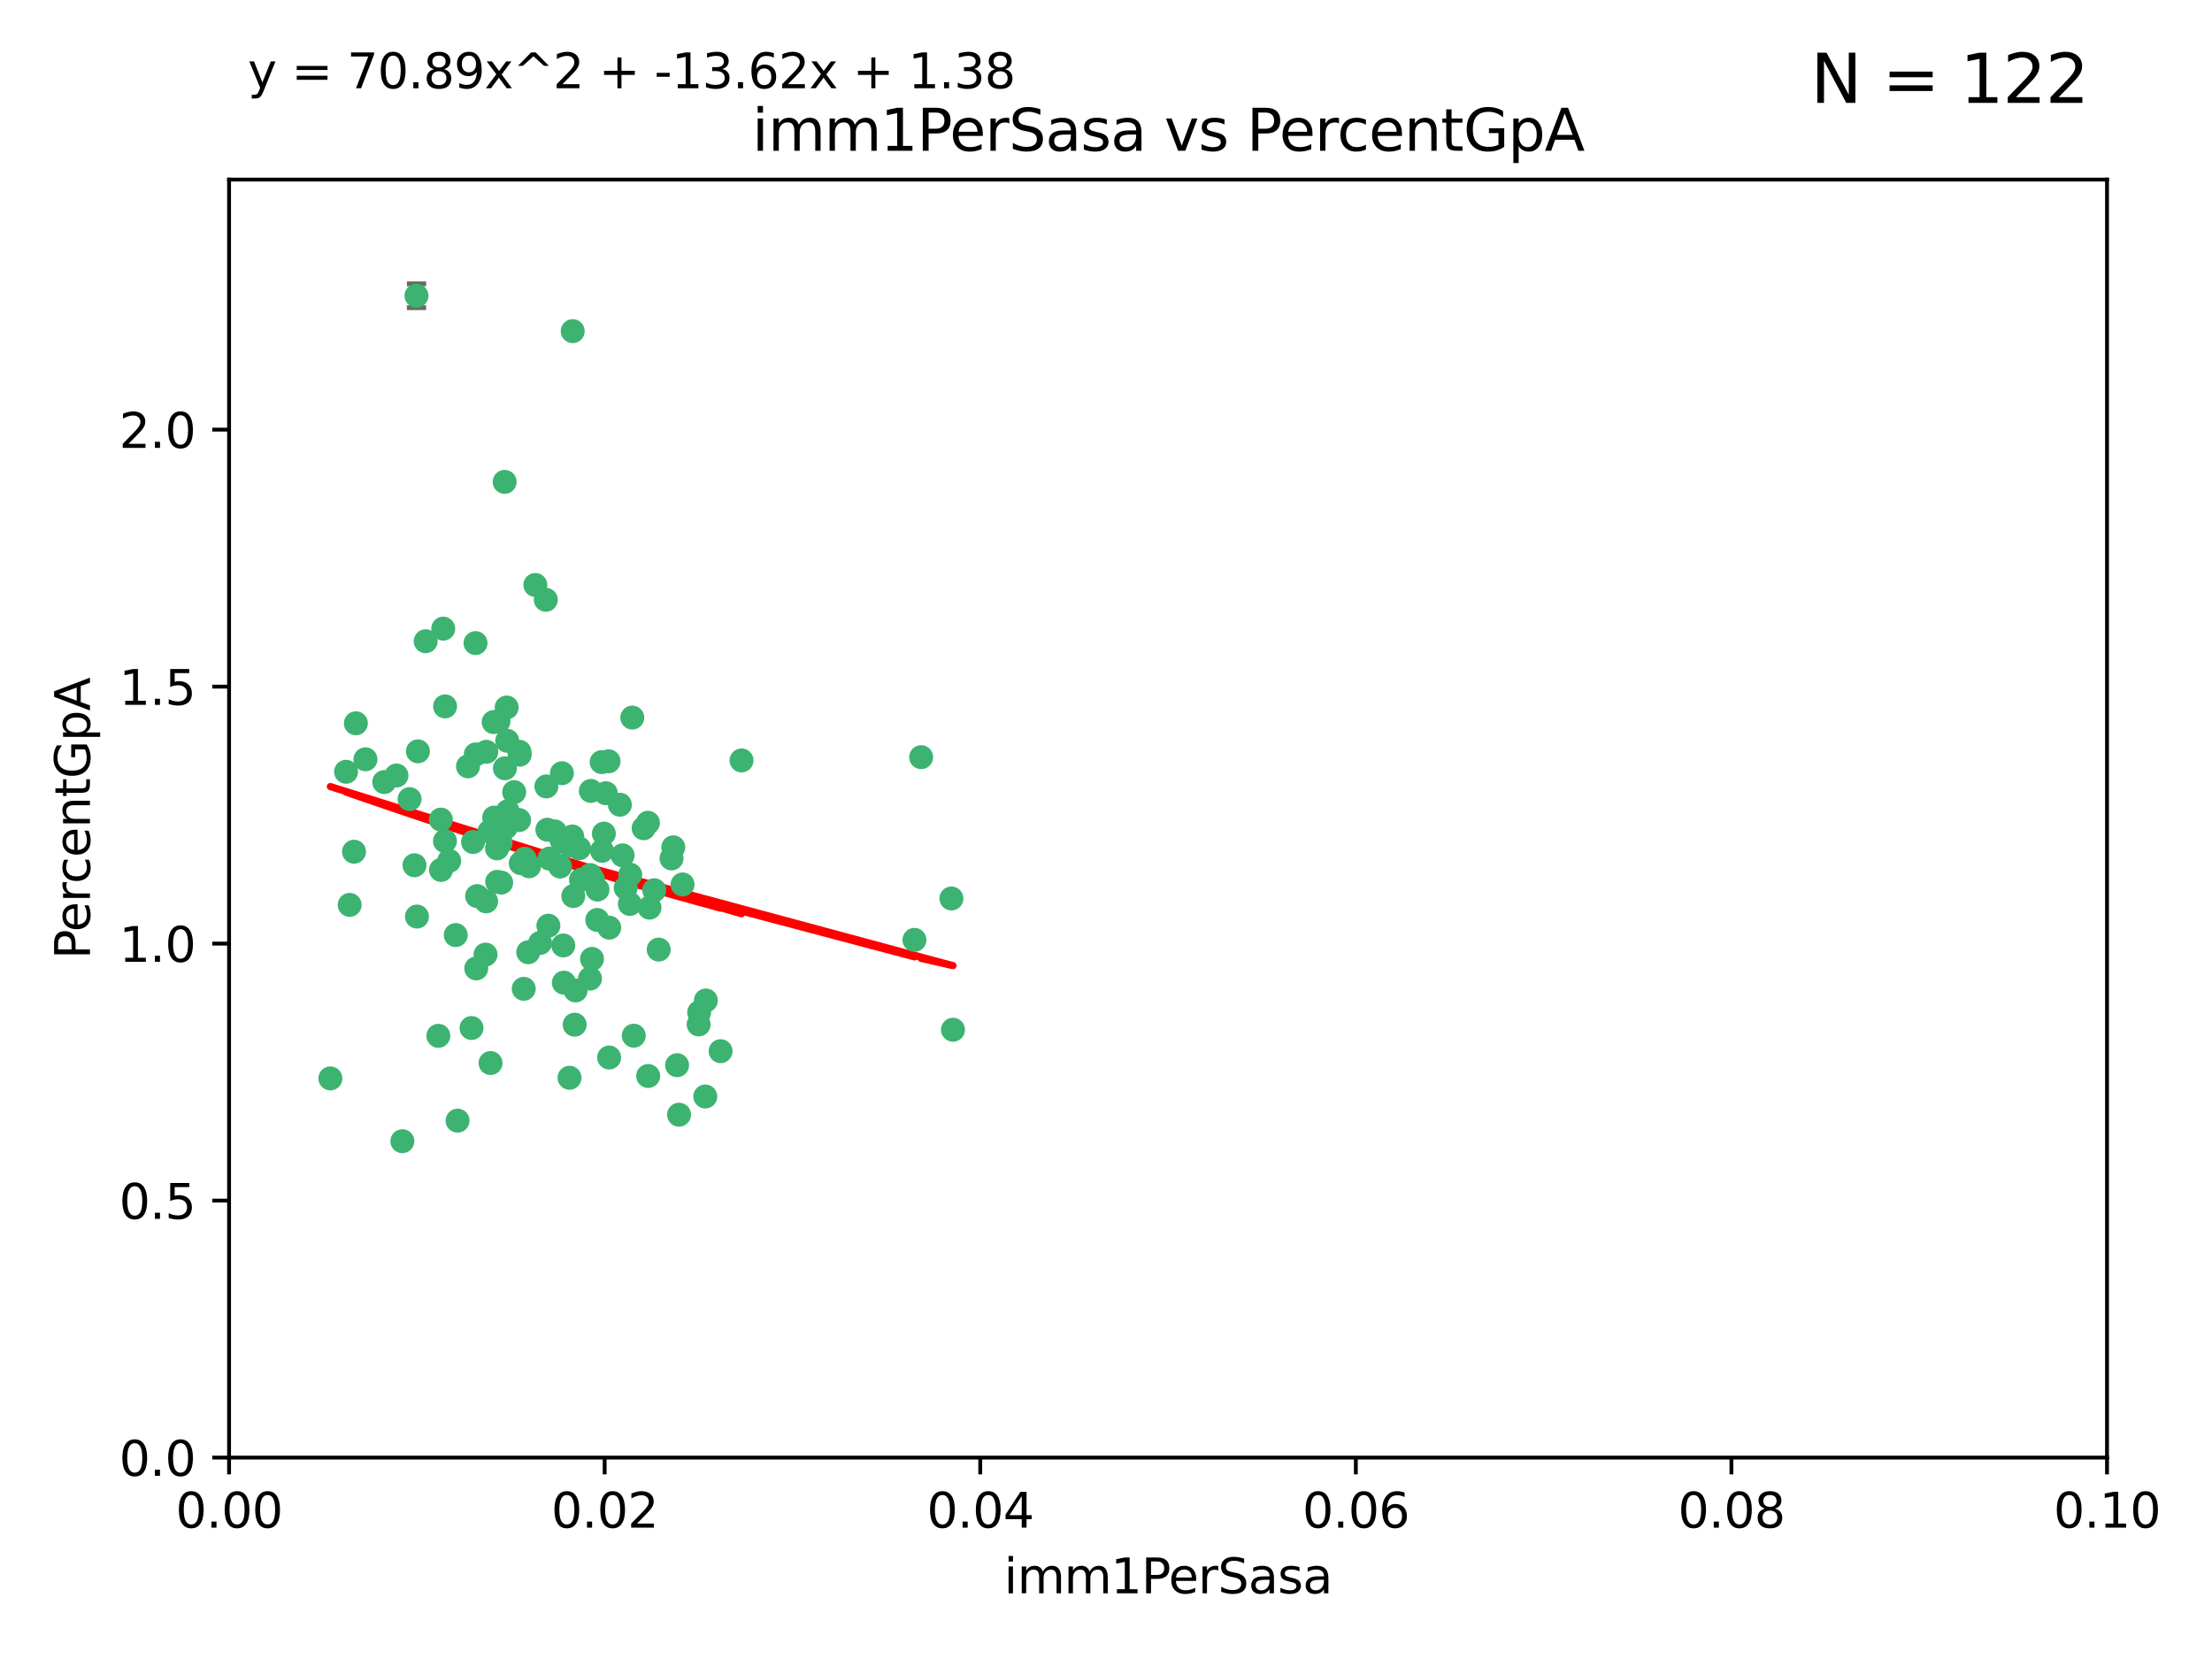 <?xml version="1.0" encoding="utf-8" standalone="no"?>
<!DOCTYPE svg PUBLIC "-//W3C//DTD SVG 1.1//EN"
  "http://www.w3.org/Graphics/SVG/1.1/DTD/svg11.dtd">
<svg xmlns:xlink="http://www.w3.org/1999/xlink" width="460.8pt" height="345.6pt" viewBox="0 0 460.8 345.6" xmlns="http://www.w3.org/2000/svg" version="1.1">
 <defs>
  <style type="text/css">*{stroke-linejoin: round; stroke-linecap: butt}</style>
 </defs>
 <g id="figure_1">
  <g id="patch_1">
   <path d="M 0 345.6 
L 460.8 345.6 
L 460.8 0 
L 0 0 
z
" style="fill: #ffffff"/>
  </g>
  <g id="axes_1">
   <g id="patch_2">
    <path d="M 47.72 303.64 
L 438.93 303.64 
L 438.93 37.411 
L 47.72 37.411 
z
" style="fill: #ffffff"/>
   </g>
   <g id="PathCollection_1">
    <defs>
     <path id="m46234e063a" d="M 0 1.118 
C 0.297 1.118 0.581 1 0.791 0.791 
C 1 0.581 1.118 0.297 1.118 0 
C 1.118 -0.297 1 -0.581 0.791 -0.791 
C 0.581 -1 0.297 -1.118 0 -1.118 
C -0.297 -1.118 -0.581 -1 -0.791 -0.791 
C -1 -0.581 -1.118 -0.297 -1.118 0 
C -1.118 0.297 -1 0.581 -0.791 0.791 
C -0.581 1 -0.297 1.118 0 1.118 
z
" style="stroke: #3cb371"/>
    </defs>
    <g clip-path="url(#p754204bc22)">
     <use xlink:href="#m46234e063a" x="85.328" y="166.468" style="fill: #3cb371; stroke: #3cb371"/>
     <use xlink:href="#m46234e063a" x="73.75" y="177.426" style="fill: #3cb371; stroke: #3cb371"/>
     <use xlink:href="#m46234e063a" x="91.836" y="170.737" style="fill: #3cb371; stroke: #3cb371"/>
     <use xlink:href="#m46234e063a" x="92.69" y="175.212" style="fill: #3cb371; stroke: #3cb371"/>
     <use xlink:href="#m46234e063a" x="82.59" y="161.552" style="fill: #3cb371; stroke: #3cb371"/>
     <use xlink:href="#m46234e063a" x="74.131" y="150.674" style="fill: #3cb371; stroke: #3cb371"/>
     <use xlink:href="#m46234e063a" x="92.715" y="147.155" style="fill: #3cb371; stroke: #3cb371"/>
     <use xlink:href="#m46234e063a" x="72.843" y="188.505" style="fill: #3cb371; stroke: #3cb371"/>
     <use xlink:href="#m46234e063a" x="76.133" y="158.171" style="fill: #3cb371; stroke: #3cb371"/>
     <use xlink:href="#m46234e063a" x="137.218" y="197.816" style="fill: #3cb371; stroke: #3cb371"/>
     <use xlink:href="#m46234e063a" x="87.062" y="156.518" style="fill: #3cb371; stroke: #3cb371"/>
     <use xlink:href="#m46234e063a" x="105.762" y="169.01" style="fill: #3cb371; stroke: #3cb371"/>
     <use xlink:href="#m46234e063a" x="88.672" y="133.577" style="fill: #3cb371; stroke: #3cb371"/>
     <use xlink:href="#m46234e063a" x="86.762" y="61.614" style="fill: #3cb371; stroke: #3cb371"/>
     <use xlink:href="#m46234e063a" x="105.549" y="147.386" style="fill: #3cb371; stroke: #3cb371"/>
     <use xlink:href="#m46234e063a" x="103.535" y="176.738" style="fill: #3cb371; stroke: #3cb371"/>
     <use xlink:href="#m46234e063a" x="142.186" y="184.247" style="fill: #3cb371; stroke: #3cb371"/>
     <use xlink:href="#m46234e063a" x="102.942" y="170.322" style="fill: #3cb371; stroke: #3cb371"/>
     <use xlink:href="#m46234e063a" x="101.312" y="156.616" style="fill: #3cb371; stroke: #3cb371"/>
     <use xlink:href="#m46234e063a" x="154.477" y="158.411" style="fill: #3cb371; stroke: #3cb371"/>
     <use xlink:href="#m46234e063a" x="107.116" y="165.013" style="fill: #3cb371; stroke: #3cb371"/>
     <use xlink:href="#m46234e063a" x="108.133" y="170.839" style="fill: #3cb371; stroke: #3cb371"/>
     <use xlink:href="#m46234e063a" x="86.859" y="190.938" style="fill: #3cb371; stroke: #3cb371"/>
     <use xlink:href="#m46234e063a" x="101.266" y="187.771" style="fill: #3cb371; stroke: #3cb371"/>
     <use xlink:href="#m46234e063a" x="124.47" y="185.314" style="fill: #3cb371; stroke: #3cb371"/>
     <use xlink:href="#m46234e063a" x="91.318" y="215.78" style="fill: #3cb371; stroke: #3cb371"/>
     <use xlink:href="#m46234e063a" x="105.18" y="160.047" style="fill: #3cb371; stroke: #3cb371"/>
     <use xlink:href="#m46234e063a" x="99.063" y="133.961" style="fill: #3cb371; stroke: #3cb371"/>
     <use xlink:href="#m46234e063a" x="135.03" y="224.149" style="fill: #3cb371; stroke: #3cb371"/>
     <use xlink:href="#m46234e063a" x="80.041" y="162.915" style="fill: #3cb371; stroke: #3cb371"/>
     <use xlink:href="#m46234e063a" x="113.82" y="163.827" style="fill: #3cb371; stroke: #3cb371"/>
     <use xlink:href="#m46234e063a" x="122.974" y="182.29" style="fill: #3cb371; stroke: #3cb371"/>
     <use xlink:href="#m46234e063a" x="83.818" y="237.734" style="fill: #3cb371; stroke: #3cb371"/>
     <use xlink:href="#m46234e063a" x="105.357" y="172.384" style="fill: #3cb371; stroke: #3cb371"/>
     <use xlink:href="#m46234e063a" x="104.3" y="175.541" style="fill: #3cb371; stroke: #3cb371"/>
     <use xlink:href="#m46234e063a" x="116.678" y="180.512" style="fill: #3cb371; stroke: #3cb371"/>
     <use xlink:href="#m46234e063a" x="72.091" y="160.773" style="fill: #3cb371; stroke: #3cb371"/>
     <use xlink:href="#m46234e063a" x="102.189" y="221.452" style="fill: #3cb371; stroke: #3cb371"/>
     <use xlink:href="#m46234e063a" x="94.94" y="194.794" style="fill: #3cb371; stroke: #3cb371"/>
     <use xlink:href="#m46234e063a" x="108.257" y="157.214" style="fill: #3cb371; stroke: #3cb371"/>
     <use xlink:href="#m46234e063a" x="99.116" y="157.156" style="fill: #3cb371; stroke: #3cb371"/>
     <use xlink:href="#m46234e063a" x="97.493" y="159.642" style="fill: #3cb371; stroke: #3cb371"/>
     <use xlink:href="#m46234e063a" x="121.027" y="183.277" style="fill: #3cb371; stroke: #3cb371"/>
     <use xlink:href="#m46234e063a" x="98.227" y="214.153" style="fill: #3cb371; stroke: #3cb371"/>
     <use xlink:href="#m46234e063a" x="135.301" y="189.078" style="fill: #3cb371; stroke: #3cb371"/>
     <use xlink:href="#m46234e063a" x="123.51" y="183.18" style="fill: #3cb371; stroke: #3cb371"/>
     <use xlink:href="#m46234e063a" x="147.042" y="208.419" style="fill: #3cb371; stroke: #3cb371"/>
     <use xlink:href="#m46234e063a" x="110.218" y="180.458" style="fill: #3cb371; stroke: #3cb371"/>
     <use xlink:href="#m46234e063a" x="119.427" y="186.669" style="fill: #3cb371; stroke: #3cb371"/>
     <use xlink:href="#m46234e063a" x="108.213" y="156.612" style="fill: #3cb371; stroke: #3cb371"/>
     <use xlink:href="#m46234e063a" x="91.877" y="181.224" style="fill: #3cb371; stroke: #3cb371"/>
     <use xlink:href="#m46234e063a" x="114.449" y="178.857" style="fill: #3cb371; stroke: #3cb371"/>
     <use xlink:href="#m46234e063a" x="190.495" y="195.794" style="fill: #3cb371; stroke: #3cb371"/>
     <use xlink:href="#m46234e063a" x="122.906" y="203.863" style="fill: #3cb371; stroke: #3cb371"/>
     <use xlink:href="#m46234e063a" x="119.907" y="206.326" style="fill: #3cb371; stroke: #3cb371"/>
     <use xlink:href="#m46234e063a" x="101.947" y="173.231" style="fill: #3cb371; stroke: #3cb371"/>
     <use xlink:href="#m46234e063a" x="129.13" y="167.635" style="fill: #3cb371; stroke: #3cb371"/>
     <use xlink:href="#m46234e063a" x="98.543" y="175.402" style="fill: #3cb371; stroke: #3cb371"/>
     <use xlink:href="#m46234e063a" x="110.038" y="198.364" style="fill: #3cb371; stroke: #3cb371"/>
     <use xlink:href="#m46234e063a" x="109.288" y="178.895" style="fill: #3cb371; stroke: #3cb371"/>
     <use xlink:href="#m46234e063a" x="125.794" y="173.659" style="fill: #3cb371; stroke: #3cb371"/>
     <use xlink:href="#m46234e063a" x="103.572" y="183.706" style="fill: #3cb371; stroke: #3cb371"/>
     <use xlink:href="#m46234e063a" x="139.891" y="178.823" style="fill: #3cb371; stroke: #3cb371"/>
     <use xlink:href="#m46234e063a" x="92.334" y="130.957" style="fill: #3cb371; stroke: #3cb371"/>
     <use xlink:href="#m46234e063a" x="124.417" y="191.645" style="fill: #3cb371; stroke: #3cb371"/>
     <use xlink:href="#m46234e063a" x="125.414" y="177.238" style="fill: #3cb371; stroke: #3cb371"/>
     <use xlink:href="#m46234e063a" x="99.392" y="186.674" style="fill: #3cb371; stroke: #3cb371"/>
     <use xlink:href="#m46234e063a" x="120.64" y="176.713" style="fill: #3cb371; stroke: #3cb371"/>
     <use xlink:href="#m46234e063a" x="119.21" y="174.251" style="fill: #3cb371; stroke: #3cb371"/>
     <use xlink:href="#m46234e063a" x="129.694" y="178.188" style="fill: #3cb371; stroke: #3cb371"/>
     <use xlink:href="#m46234e063a" x="104.404" y="183.865" style="fill: #3cb371; stroke: #3cb371"/>
     <use xlink:href="#m46234e063a" x="131.284" y="182.222" style="fill: #3cb371; stroke: #3cb371"/>
     <use xlink:href="#m46234e063a" x="86.342" y="180.245" style="fill: #3cb371; stroke: #3cb371"/>
     <use xlink:href="#m46234e063a" x="115.592" y="173.202" style="fill: #3cb371; stroke: #3cb371"/>
     <use xlink:href="#m46234e063a" x="93.576" y="179.334" style="fill: #3cb371; stroke: #3cb371"/>
     <use xlink:href="#m46234e063a" x="103.841" y="150.262" style="fill: #3cb371; stroke: #3cb371"/>
     <use xlink:href="#m46234e063a" x="134.082" y="172.541" style="fill: #3cb371; stroke: #3cb371"/>
     <use xlink:href="#m46234e063a" x="119.302" y="68.985" style="fill: #3cb371; stroke: #3cb371"/>
     <use xlink:href="#m46234e063a" x="108.481" y="179.815" style="fill: #3cb371; stroke: #3cb371"/>
     <use xlink:href="#m46234e063a" x="114.236" y="192.836" style="fill: #3cb371; stroke: #3cb371"/>
     <use xlink:href="#m46234e063a" x="136.294" y="185.452" style="fill: #3cb371; stroke: #3cb371"/>
     <use xlink:href="#m46234e063a" x="126.203" y="165.246" style="fill: #3cb371; stroke: #3cb371"/>
     <use xlink:href="#m46234e063a" x="119.71" y="213.461" style="fill: #3cb371; stroke: #3cb371"/>
     <use xlink:href="#m46234e063a" x="102.839" y="150.426" style="fill: #3cb371; stroke: #3cb371"/>
     <use xlink:href="#m46234e063a" x="118.648" y="224.522" style="fill: #3cb371; stroke: #3cb371"/>
     <use xlink:href="#m46234e063a" x="117.025" y="175.129" style="fill: #3cb371; stroke: #3cb371"/>
     <use xlink:href="#m46234e063a" x="111.522" y="121.865" style="fill: #3cb371; stroke: #3cb371"/>
     <use xlink:href="#m46234e063a" x="126.78" y="158.596" style="fill: #3cb371; stroke: #3cb371"/>
     <use xlink:href="#m46234e063a" x="118.555" y="176.11" style="fill: #3cb371; stroke: #3cb371"/>
     <use xlink:href="#m46234e063a" x="101.145" y="198.86" style="fill: #3cb371; stroke: #3cb371"/>
     <use xlink:href="#m46234e063a" x="140.258" y="176.511" style="fill: #3cb371; stroke: #3cb371"/>
     <use xlink:href="#m46234e063a" x="123.089" y="164.766" style="fill: #3cb371; stroke: #3cb371"/>
     <use xlink:href="#m46234e063a" x="113.704" y="124.947" style="fill: #3cb371; stroke: #3cb371"/>
     <use xlink:href="#m46234e063a" x="105.661" y="154.321" style="fill: #3cb371; stroke: #3cb371"/>
     <use xlink:href="#m46234e063a" x="145.649" y="210.887" style="fill: #3cb371; stroke: #3cb371"/>
     <use xlink:href="#m46234e063a" x="134.979" y="171.401" style="fill: #3cb371; stroke: #3cb371"/>
     <use xlink:href="#m46234e063a" x="114.022" y="172.846" style="fill: #3cb371; stroke: #3cb371"/>
     <use xlink:href="#m46234e063a" x="126.894" y="220.299" style="fill: #3cb371; stroke: #3cb371"/>
     <use xlink:href="#m46234e063a" x="105.128" y="100.38" style="fill: #3cb371; stroke: #3cb371"/>
     <use xlink:href="#m46234e063a" x="198.195" y="187.17" style="fill: #3cb371; stroke: #3cb371"/>
     <use xlink:href="#m46234e063a" x="191.893" y="157.734" style="fill: #3cb371; stroke: #3cb371"/>
     <use xlink:href="#m46234e063a" x="198.524" y="214.513" style="fill: #3cb371; stroke: #3cb371"/>
     <use xlink:href="#m46234e063a" x="117.052" y="161.077" style="fill: #3cb371; stroke: #3cb371"/>
     <use xlink:href="#m46234e063a" x="146.925" y="228.418" style="fill: #3cb371; stroke: #3cb371"/>
     <use xlink:href="#m46234e063a" x="68.824" y="224.651" style="fill: #3cb371; stroke: #3cb371"/>
     <use xlink:href="#m46234e063a" x="145.541" y="213.407" style="fill: #3cb371; stroke: #3cb371"/>
     <use xlink:href="#m46234e063a" x="95.317" y="233.452" style="fill: #3cb371; stroke: #3cb371"/>
     <use xlink:href="#m46234e063a" x="109.108" y="205.985" style="fill: #3cb371; stroke: #3cb371"/>
     <use xlink:href="#m46234e063a" x="131.205" y="188.309" style="fill: #3cb371; stroke: #3cb371"/>
     <use xlink:href="#m46234e063a" x="141.052" y="221.897" style="fill: #3cb371; stroke: #3cb371"/>
     <use xlink:href="#m46234e063a" x="130.337" y="184.957" style="fill: #3cb371; stroke: #3cb371"/>
     <use xlink:href="#m46234e063a" x="125.338" y="158.76" style="fill: #3cb371; stroke: #3cb371"/>
     <use xlink:href="#m46234e063a" x="99.21" y="201.741" style="fill: #3cb371; stroke: #3cb371"/>
     <use xlink:href="#m46234e063a" x="141.457" y="232.211" style="fill: #3cb371; stroke: #3cb371"/>
     <use xlink:href="#m46234e063a" x="117.345" y="196.951" style="fill: #3cb371; stroke: #3cb371"/>
     <use xlink:href="#m46234e063a" x="132.024" y="215.753" style="fill: #3cb371; stroke: #3cb371"/>
     <use xlink:href="#m46234e063a" x="112.507" y="196.429" style="fill: #3cb371; stroke: #3cb371"/>
     <use xlink:href="#m46234e063a" x="126.914" y="193.248" style="fill: #3cb371; stroke: #3cb371"/>
     <use xlink:href="#m46234e063a" x="123.327" y="199.759" style="fill: #3cb371; stroke: #3cb371"/>
     <use xlink:href="#m46234e063a" x="131.718" y="149.487" style="fill: #3cb371; stroke: #3cb371"/>
     <use xlink:href="#m46234e063a" x="150.115" y="218.978" style="fill: #3cb371; stroke: #3cb371"/>
     <use xlink:href="#m46234e063a" x="117.464" y="204.705" style="fill: #3cb371; stroke: #3cb371"/>
    </g>
   </g>
   <g id="matplotlib.axis_1">
    <g id="xtick_1">
     <g id="line2d_1">
      <defs>
       <path id="ma196d77112" d="M 0 0 
L 0 3.5 
" style="stroke: #000000; stroke-width: 0.8"/>
      </defs>
      <g>
       <use xlink:href="#ma196d77112" x="47.72" y="303.64" style="stroke: #000000; stroke-width: 0.8"/>
      </g>
     </g>
     <g id="text_1">
      <!-- 0.00 -->
      <g transform="translate(36.587 318.238)scale(0.1 -0.1)">
       <defs>
        <path id="DejaVuSans-30" d="M 2034 4250 
Q 1547 4250 1301 3770 
Q 1056 3291 1056 2328 
Q 1056 1369 1301 889 
Q 1547 409 2034 409 
Q 2525 409 2770 889 
Q 3016 1369 3016 2328 
Q 3016 3291 2770 3770 
Q 2525 4250 2034 4250 
z
M 2034 4750 
Q 2819 4750 3233 4129 
Q 3647 3509 3647 2328 
Q 3647 1150 3233 529 
Q 2819 -91 2034 -91 
Q 1250 -91 836 529 
Q 422 1150 422 2328 
Q 422 3509 836 4129 
Q 1250 4750 2034 4750 
z
" transform="scale(0.016)"/>
        <path id="DejaVuSans-2e" d="M 684 794 
L 1344 794 
L 1344 0 
L 684 0 
L 684 794 
z
" transform="scale(0.016)"/>
       </defs>
       <use xlink:href="#DejaVuSans-30"/>
       <use xlink:href="#DejaVuSans-2e" x="63.623"/>
       <use xlink:href="#DejaVuSans-30" x="95.41"/>
       <use xlink:href="#DejaVuSans-30" x="159.033"/>
      </g>
     </g>
    </g>
    <g id="xtick_2">
     <g id="line2d_2">
      <g>
       <use xlink:href="#ma196d77112" x="125.962" y="303.64" style="stroke: #000000; stroke-width: 0.8"/>
      </g>
     </g>
     <g id="text_2">
      <!-- 0.02 -->
      <g transform="translate(114.829 318.238)scale(0.1 -0.1)">
       <defs>
        <path id="DejaVuSans-32" d="M 1228 531 
L 3431 531 
L 3431 0 
L 469 0 
L 469 531 
Q 828 903 1448 1529 
Q 2069 2156 2228 2338 
Q 2531 2678 2651 2914 
Q 2772 3150 2772 3378 
Q 2772 3750 2511 3984 
Q 2250 4219 1831 4219 
Q 1534 4219 1204 4116 
Q 875 4013 500 3803 
L 500 4441 
Q 881 4594 1212 4672 
Q 1544 4750 1819 4750 
Q 2544 4750 2975 4387 
Q 3406 4025 3406 3419 
Q 3406 3131 3298 2873 
Q 3191 2616 2906 2266 
Q 2828 2175 2409 1742 
Q 1991 1309 1228 531 
z
" transform="scale(0.016)"/>
       </defs>
       <use xlink:href="#DejaVuSans-30"/>
       <use xlink:href="#DejaVuSans-2e" x="63.623"/>
       <use xlink:href="#DejaVuSans-30" x="95.41"/>
       <use xlink:href="#DejaVuSans-32" x="159.033"/>
      </g>
     </g>
    </g>
    <g id="xtick_3">
     <g id="line2d_3">
      <g>
       <use xlink:href="#ma196d77112" x="204.204" y="303.64" style="stroke: #000000; stroke-width: 0.8"/>
      </g>
     </g>
     <g id="text_3">
      <!-- 0.04 -->
      <g transform="translate(193.071 318.238)scale(0.1 -0.1)">
       <defs>
        <path id="DejaVuSans-34" d="M 2419 4116 
L 825 1625 
L 2419 1625 
L 2419 4116 
z
M 2253 4666 
L 3047 4666 
L 3047 1625 
L 3713 1625 
L 3713 1100 
L 3047 1100 
L 3047 0 
L 2419 0 
L 2419 1100 
L 313 1100 
L 313 1709 
L 2253 4666 
z
" transform="scale(0.016)"/>
       </defs>
       <use xlink:href="#DejaVuSans-30"/>
       <use xlink:href="#DejaVuSans-2e" x="63.623"/>
       <use xlink:href="#DejaVuSans-30" x="95.41"/>
       <use xlink:href="#DejaVuSans-34" x="159.033"/>
      </g>
     </g>
    </g>
    <g id="xtick_4">
     <g id="line2d_4">
      <g>
       <use xlink:href="#ma196d77112" x="282.446" y="303.64" style="stroke: #000000; stroke-width: 0.8"/>
      </g>
     </g>
     <g id="text_4">
      <!-- 0.06 -->
      <g transform="translate(271.313 318.238)scale(0.1 -0.1)">
       <defs>
        <path id="DejaVuSans-36" d="M 2113 2584 
Q 1688 2584 1439 2293 
Q 1191 2003 1191 1497 
Q 1191 994 1439 701 
Q 1688 409 2113 409 
Q 2538 409 2786 701 
Q 3034 994 3034 1497 
Q 3034 2003 2786 2293 
Q 2538 2584 2113 2584 
z
M 3366 4563 
L 3366 3988 
Q 3128 4100 2886 4159 
Q 2644 4219 2406 4219 
Q 1781 4219 1451 3797 
Q 1122 3375 1075 2522 
Q 1259 2794 1537 2939 
Q 1816 3084 2150 3084 
Q 2853 3084 3261 2657 
Q 3669 2231 3669 1497 
Q 3669 778 3244 343 
Q 2819 -91 2113 -91 
Q 1303 -91 875 529 
Q 447 1150 447 2328 
Q 447 3434 972 4092 
Q 1497 4750 2381 4750 
Q 2619 4750 2861 4703 
Q 3103 4656 3366 4563 
z
" transform="scale(0.016)"/>
       </defs>
       <use xlink:href="#DejaVuSans-30"/>
       <use xlink:href="#DejaVuSans-2e" x="63.623"/>
       <use xlink:href="#DejaVuSans-30" x="95.41"/>
       <use xlink:href="#DejaVuSans-36" x="159.033"/>
      </g>
     </g>
    </g>
    <g id="xtick_5">
     <g id="line2d_5">
      <g>
       <use xlink:href="#ma196d77112" x="360.688" y="303.64" style="stroke: #000000; stroke-width: 0.8"/>
      </g>
     </g>
     <g id="text_5">
      <!-- 0.08 -->
      <g transform="translate(349.555 318.238)scale(0.1 -0.1)">
       <defs>
        <path id="DejaVuSans-38" d="M 2034 2216 
Q 1584 2216 1326 1975 
Q 1069 1734 1069 1313 
Q 1069 891 1326 650 
Q 1584 409 2034 409 
Q 2484 409 2743 651 
Q 3003 894 3003 1313 
Q 3003 1734 2745 1975 
Q 2488 2216 2034 2216 
z
M 1403 2484 
Q 997 2584 770 2862 
Q 544 3141 544 3541 
Q 544 4100 942 4425 
Q 1341 4750 2034 4750 
Q 2731 4750 3128 4425 
Q 3525 4100 3525 3541 
Q 3525 3141 3298 2862 
Q 3072 2584 2669 2484 
Q 3125 2378 3379 2068 
Q 3634 1759 3634 1313 
Q 3634 634 3220 271 
Q 2806 -91 2034 -91 
Q 1263 -91 848 271 
Q 434 634 434 1313 
Q 434 1759 690 2068 
Q 947 2378 1403 2484 
z
M 1172 3481 
Q 1172 3119 1398 2916 
Q 1625 2713 2034 2713 
Q 2441 2713 2670 2916 
Q 2900 3119 2900 3481 
Q 2900 3844 2670 4047 
Q 2441 4250 2034 4250 
Q 1625 4250 1398 4047 
Q 1172 3844 1172 3481 
z
" transform="scale(0.016)"/>
       </defs>
       <use xlink:href="#DejaVuSans-30"/>
       <use xlink:href="#DejaVuSans-2e" x="63.623"/>
       <use xlink:href="#DejaVuSans-30" x="95.41"/>
       <use xlink:href="#DejaVuSans-38" x="159.033"/>
      </g>
     </g>
    </g>
    <g id="xtick_6">
     <g id="line2d_6">
      <g>
       <use xlink:href="#ma196d77112" x="438.93" y="303.64" style="stroke: #000000; stroke-width: 0.8"/>
      </g>
     </g>
     <g id="text_6">
      <!-- 0.10 -->
      <g transform="translate(427.797 318.238)scale(0.1 -0.1)">
       <defs>
        <path id="DejaVuSans-31" d="M 794 531 
L 1825 531 
L 1825 4091 
L 703 3866 
L 703 4441 
L 1819 4666 
L 2450 4666 
L 2450 531 
L 3481 531 
L 3481 0 
L 794 0 
L 794 531 
z
" transform="scale(0.016)"/>
       </defs>
       <use xlink:href="#DejaVuSans-30"/>
       <use xlink:href="#DejaVuSans-2e" x="63.623"/>
       <use xlink:href="#DejaVuSans-31" x="95.41"/>
       <use xlink:href="#DejaVuSans-30" x="159.033"/>
      </g>
     </g>
    </g>
    <g id="text_7">
     <!-- imm1PerSasa -->
     <g transform="translate(209.141 331.917)scale(0.1 -0.1)">
      <defs>
       <path id="DejaVuSans-69" d="M 603 3500 
L 1178 3500 
L 1178 0 
L 603 0 
L 603 3500 
z
M 603 4863 
L 1178 4863 
L 1178 4134 
L 603 4134 
L 603 4863 
z
" transform="scale(0.016)"/>
       <path id="DejaVuSans-6d" d="M 3328 2828 
Q 3544 3216 3844 3400 
Q 4144 3584 4550 3584 
Q 5097 3584 5394 3201 
Q 5691 2819 5691 2113 
L 5691 0 
L 5113 0 
L 5113 2094 
Q 5113 2597 4934 2840 
Q 4756 3084 4391 3084 
Q 3944 3084 3684 2787 
Q 3425 2491 3425 1978 
L 3425 0 
L 2847 0 
L 2847 2094 
Q 2847 2600 2669 2842 
Q 2491 3084 2119 3084 
Q 1678 3084 1418 2786 
Q 1159 2488 1159 1978 
L 1159 0 
L 581 0 
L 581 3500 
L 1159 3500 
L 1159 2956 
Q 1356 3278 1631 3431 
Q 1906 3584 2284 3584 
Q 2666 3584 2933 3390 
Q 3200 3197 3328 2828 
z
" transform="scale(0.016)"/>
       <path id="DejaVuSans-50" d="M 1259 4147 
L 1259 2394 
L 2053 2394 
Q 2494 2394 2734 2622 
Q 2975 2850 2975 3272 
Q 2975 3691 2734 3919 
Q 2494 4147 2053 4147 
L 1259 4147 
z
M 628 4666 
L 2053 4666 
Q 2838 4666 3239 4311 
Q 3641 3956 3641 3272 
Q 3641 2581 3239 2228 
Q 2838 1875 2053 1875 
L 1259 1875 
L 1259 0 
L 628 0 
L 628 4666 
z
" transform="scale(0.016)"/>
       <path id="DejaVuSans-65" d="M 3597 1894 
L 3597 1613 
L 953 1613 
Q 991 1019 1311 708 
Q 1631 397 2203 397 
Q 2534 397 2845 478 
Q 3156 559 3463 722 
L 3463 178 
Q 3153 47 2828 -22 
Q 2503 -91 2169 -91 
Q 1331 -91 842 396 
Q 353 884 353 1716 
Q 353 2575 817 3079 
Q 1281 3584 2069 3584 
Q 2775 3584 3186 3129 
Q 3597 2675 3597 1894 
z
M 3022 2063 
Q 3016 2534 2758 2815 
Q 2500 3097 2075 3097 
Q 1594 3097 1305 2825 
Q 1016 2553 972 2059 
L 3022 2063 
z
" transform="scale(0.016)"/>
       <path id="DejaVuSans-72" d="M 2631 2963 
Q 2534 3019 2420 3045 
Q 2306 3072 2169 3072 
Q 1681 3072 1420 2755 
Q 1159 2438 1159 1844 
L 1159 0 
L 581 0 
L 581 3500 
L 1159 3500 
L 1159 2956 
Q 1341 3275 1631 3429 
Q 1922 3584 2338 3584 
Q 2397 3584 2469 3576 
Q 2541 3569 2628 3553 
L 2631 2963 
z
" transform="scale(0.016)"/>
       <path id="DejaVuSans-53" d="M 3425 4513 
L 3425 3897 
Q 3066 4069 2747 4153 
Q 2428 4238 2131 4238 
Q 1616 4238 1336 4038 
Q 1056 3838 1056 3469 
Q 1056 3159 1242 3001 
Q 1428 2844 1947 2747 
L 2328 2669 
Q 3034 2534 3370 2195 
Q 3706 1856 3706 1288 
Q 3706 609 3251 259 
Q 2797 -91 1919 -91 
Q 1588 -91 1214 -16 
Q 841 59 441 206 
L 441 856 
Q 825 641 1194 531 
Q 1563 422 1919 422 
Q 2459 422 2753 634 
Q 3047 847 3047 1241 
Q 3047 1584 2836 1778 
Q 2625 1972 2144 2069 
L 1759 2144 
Q 1053 2284 737 2584 
Q 422 2884 422 3419 
Q 422 4038 858 4394 
Q 1294 4750 2059 4750 
Q 2388 4750 2728 4690 
Q 3069 4631 3425 4513 
z
" transform="scale(0.016)"/>
       <path id="DejaVuSans-61" d="M 2194 1759 
Q 1497 1759 1228 1600 
Q 959 1441 959 1056 
Q 959 750 1161 570 
Q 1363 391 1709 391 
Q 2188 391 2477 730 
Q 2766 1069 2766 1631 
L 2766 1759 
L 2194 1759 
z
M 3341 1997 
L 3341 0 
L 2766 0 
L 2766 531 
Q 2569 213 2275 61 
Q 1981 -91 1556 -91 
Q 1019 -91 701 211 
Q 384 513 384 1019 
Q 384 1609 779 1909 
Q 1175 2209 1959 2209 
L 2766 2209 
L 2766 2266 
Q 2766 2663 2505 2880 
Q 2244 3097 1772 3097 
Q 1472 3097 1187 3025 
Q 903 2953 641 2809 
L 641 3341 
Q 956 3463 1253 3523 
Q 1550 3584 1831 3584 
Q 2591 3584 2966 3190 
Q 3341 2797 3341 1997 
z
" transform="scale(0.016)"/>
       <path id="DejaVuSans-73" d="M 2834 3397 
L 2834 2853 
Q 2591 2978 2328 3040 
Q 2066 3103 1784 3103 
Q 1356 3103 1142 2972 
Q 928 2841 928 2578 
Q 928 2378 1081 2264 
Q 1234 2150 1697 2047 
L 1894 2003 
Q 2506 1872 2764 1633 
Q 3022 1394 3022 966 
Q 3022 478 2636 193 
Q 2250 -91 1575 -91 
Q 1294 -91 989 -36 
Q 684 19 347 128 
L 347 722 
Q 666 556 975 473 
Q 1284 391 1588 391 
Q 1994 391 2212 530 
Q 2431 669 2431 922 
Q 2431 1156 2273 1281 
Q 2116 1406 1581 1522 
L 1381 1569 
Q 847 1681 609 1914 
Q 372 2147 372 2553 
Q 372 3047 722 3315 
Q 1072 3584 1716 3584 
Q 2034 3584 2315 3537 
Q 2597 3491 2834 3397 
z
" transform="scale(0.016)"/>
      </defs>
      <use xlink:href="#DejaVuSans-69"/>
      <use xlink:href="#DejaVuSans-6d" x="27.783"/>
      <use xlink:href="#DejaVuSans-6d" x="125.195"/>
      <use xlink:href="#DejaVuSans-31" x="222.607"/>
      <use xlink:href="#DejaVuSans-50" x="286.23"/>
      <use xlink:href="#DejaVuSans-65" x="342.908"/>
      <use xlink:href="#DejaVuSans-72" x="404.432"/>
      <use xlink:href="#DejaVuSans-53" x="445.545"/>
      <use xlink:href="#DejaVuSans-61" x="509.021"/>
      <use xlink:href="#DejaVuSans-73" x="570.301"/>
      <use xlink:href="#DejaVuSans-61" x="622.4"/>
     </g>
    </g>
   </g>
   <g id="matplotlib.axis_2">
    <g id="ytick_1">
     <g id="line2d_7">
      <defs>
       <path id="mc07d617ee0" d="M 0 0 
L -3.5 0 
" style="stroke: #000000; stroke-width: 0.8"/>
      </defs>
      <g>
       <use xlink:href="#mc07d617ee0" x="47.72" y="303.64" style="stroke: #000000; stroke-width: 0.8"/>
      </g>
     </g>
     <g id="text_8">
      <!-- 0.0 -->
      <g transform="translate(24.817 307.439)scale(0.1 -0.1)">
       <use xlink:href="#DejaVuSans-30"/>
       <use xlink:href="#DejaVuSans-2e" x="63.623"/>
       <use xlink:href="#DejaVuSans-30" x="95.41"/>
      </g>
     </g>
    </g>
    <g id="ytick_2">
     <g id="line2d_8">
      <g>
       <use xlink:href="#mc07d617ee0" x="47.72" y="250.105" style="stroke: #000000; stroke-width: 0.8"/>
      </g>
     </g>
     <g id="text_9">
      <!-- 0.5 -->
      <g transform="translate(24.817 253.905)scale(0.1 -0.1)">
       <defs>
        <path id="DejaVuSans-35" d="M 691 4666 
L 3169 4666 
L 3169 4134 
L 1269 4134 
L 1269 2991 
Q 1406 3038 1543 3061 
Q 1681 3084 1819 3084 
Q 2600 3084 3056 2656 
Q 3513 2228 3513 1497 
Q 3513 744 3044 326 
Q 2575 -91 1722 -91 
Q 1428 -91 1123 -41 
Q 819 9 494 109 
L 494 744 
Q 775 591 1075 516 
Q 1375 441 1709 441 
Q 2250 441 2565 725 
Q 2881 1009 2881 1497 
Q 2881 1984 2565 2268 
Q 2250 2553 1709 2553 
Q 1456 2553 1204 2497 
Q 953 2441 691 2322 
L 691 4666 
z
" transform="scale(0.016)"/>
       </defs>
       <use xlink:href="#DejaVuSans-30"/>
       <use xlink:href="#DejaVuSans-2e" x="63.623"/>
       <use xlink:href="#DejaVuSans-35" x="95.41"/>
      </g>
     </g>
    </g>
    <g id="ytick_3">
     <g id="line2d_9">
      <g>
       <use xlink:href="#mc07d617ee0" x="47.72" y="196.571" style="stroke: #000000; stroke-width: 0.8"/>
      </g>
     </g>
     <g id="text_10">
      <!-- 1.0 -->
      <g transform="translate(24.817 200.37)scale(0.1 -0.1)">
       <use xlink:href="#DejaVuSans-31"/>
       <use xlink:href="#DejaVuSans-2e" x="63.623"/>
       <use xlink:href="#DejaVuSans-30" x="95.41"/>
      </g>
     </g>
    </g>
    <g id="ytick_4">
     <g id="line2d_10">
      <g>
       <use xlink:href="#mc07d617ee0" x="47.72" y="143.036" style="stroke: #000000; stroke-width: 0.8"/>
      </g>
     </g>
     <g id="text_11">
      <!-- 1.5 -->
      <g transform="translate(24.817 146.835)scale(0.1 -0.1)">
       <use xlink:href="#DejaVuSans-31"/>
       <use xlink:href="#DejaVuSans-2e" x="63.623"/>
       <use xlink:href="#DejaVuSans-35" x="95.41"/>
      </g>
     </g>
    </g>
    <g id="ytick_5">
     <g id="line2d_11">
      <g>
       <use xlink:href="#mc07d617ee0" x="47.72" y="89.501" style="stroke: #000000; stroke-width: 0.8"/>
      </g>
     </g>
     <g id="text_12">
      <!-- 2.0 -->
      <g transform="translate(24.817 93.301)scale(0.1 -0.1)">
       <use xlink:href="#DejaVuSans-32"/>
       <use xlink:href="#DejaVuSans-2e" x="63.623"/>
       <use xlink:href="#DejaVuSans-30" x="95.41"/>
      </g>
     </g>
    </g>
    <g id="text_13">
     <!-- PercentGpA -->
     <g transform="translate(18.737 199.802)rotate(-90)scale(0.1 -0.1)">
      <defs>
       <path id="DejaVuSans-63" d="M 3122 3366 
L 3122 2828 
Q 2878 2963 2633 3030 
Q 2388 3097 2138 3097 
Q 1578 3097 1268 2742 
Q 959 2388 959 1747 
Q 959 1106 1268 751 
Q 1578 397 2138 397 
Q 2388 397 2633 464 
Q 2878 531 3122 666 
L 3122 134 
Q 2881 22 2623 -34 
Q 2366 -91 2075 -91 
Q 1284 -91 818 406 
Q 353 903 353 1747 
Q 353 2603 823 3093 
Q 1294 3584 2113 3584 
Q 2378 3584 2631 3529 
Q 2884 3475 3122 3366 
z
" transform="scale(0.016)"/>
       <path id="DejaVuSans-6e" d="M 3513 2113 
L 3513 0 
L 2938 0 
L 2938 2094 
Q 2938 2591 2744 2837 
Q 2550 3084 2163 3084 
Q 1697 3084 1428 2787 
Q 1159 2491 1159 1978 
L 1159 0 
L 581 0 
L 581 3500 
L 1159 3500 
L 1159 2956 
Q 1366 3272 1645 3428 
Q 1925 3584 2291 3584 
Q 2894 3584 3203 3211 
Q 3513 2838 3513 2113 
z
" transform="scale(0.016)"/>
       <path id="DejaVuSans-74" d="M 1172 4494 
L 1172 3500 
L 2356 3500 
L 2356 3053 
L 1172 3053 
L 1172 1153 
Q 1172 725 1289 603 
Q 1406 481 1766 481 
L 2356 481 
L 2356 0 
L 1766 0 
Q 1100 0 847 248 
Q 594 497 594 1153 
L 594 3053 
L 172 3053 
L 172 3500 
L 594 3500 
L 594 4494 
L 1172 4494 
z
" transform="scale(0.016)"/>
       <path id="DejaVuSans-47" d="M 3809 666 
L 3809 1919 
L 2778 1919 
L 2778 2438 
L 4434 2438 
L 4434 434 
Q 4069 175 3628 42 
Q 3188 -91 2688 -91 
Q 1594 -91 976 548 
Q 359 1188 359 2328 
Q 359 3472 976 4111 
Q 1594 4750 2688 4750 
Q 3144 4750 3555 4637 
Q 3966 4525 4313 4306 
L 4313 3634 
Q 3963 3931 3569 4081 
Q 3175 4231 2741 4231 
Q 1884 4231 1454 3753 
Q 1025 3275 1025 2328 
Q 1025 1384 1454 906 
Q 1884 428 2741 428 
Q 3075 428 3337 486 
Q 3600 544 3809 666 
z
" transform="scale(0.016)"/>
       <path id="DejaVuSans-70" d="M 1159 525 
L 1159 -1331 
L 581 -1331 
L 581 3500 
L 1159 3500 
L 1159 2969 
Q 1341 3281 1617 3432 
Q 1894 3584 2278 3584 
Q 2916 3584 3314 3078 
Q 3713 2572 3713 1747 
Q 3713 922 3314 415 
Q 2916 -91 2278 -91 
Q 1894 -91 1617 61 
Q 1341 213 1159 525 
z
M 3116 1747 
Q 3116 2381 2855 2742 
Q 2594 3103 2138 3103 
Q 1681 3103 1420 2742 
Q 1159 2381 1159 1747 
Q 1159 1113 1420 752 
Q 1681 391 2138 391 
Q 2594 391 2855 752 
Q 3116 1113 3116 1747 
z
" transform="scale(0.016)"/>
       <path id="DejaVuSans-41" d="M 2188 4044 
L 1331 1722 
L 3047 1722 
L 2188 4044 
z
M 1831 4666 
L 2547 4666 
L 4325 0 
L 3669 0 
L 3244 1197 
L 1141 1197 
L 716 0 
L 50 0 
L 1831 4666 
z
" transform="scale(0.016)"/>
      </defs>
      <use xlink:href="#DejaVuSans-50"/>
      <use xlink:href="#DejaVuSans-65" x="56.678"/>
      <use xlink:href="#DejaVuSans-72" x="118.201"/>
      <use xlink:href="#DejaVuSans-63" x="157.064"/>
      <use xlink:href="#DejaVuSans-65" x="212.045"/>
      <use xlink:href="#DejaVuSans-6e" x="273.568"/>
      <use xlink:href="#DejaVuSans-74" x="336.947"/>
      <use xlink:href="#DejaVuSans-47" x="376.156"/>
      <use xlink:href="#DejaVuSans-70" x="453.646"/>
      <use xlink:href="#DejaVuSans-41" x="517.123"/>
     </g>
    </g>
   </g>
   <g id="LineCollection_1">
    <path d="M 85.328 166.567 
L 85.328 166.369 
" clip-path="url(#p754204bc22)" style="fill: none; stroke: #696969"/>
    <path d="M 73.75 177.476 
L 73.75 177.376 
" clip-path="url(#p754204bc22)" style="fill: none; stroke: #696969"/>
    <path d="M 91.836 170.789 
L 91.836 170.686 
" clip-path="url(#p754204bc22)" style="fill: none; stroke: #696969"/>
    <path d="M 92.69 175.258 
L 92.69 175.167 
" clip-path="url(#p754204bc22)" style="fill: none; stroke: #696969"/>
    <path d="M 82.59 161.677 
L 82.59 161.426 
" clip-path="url(#p754204bc22)" style="fill: none; stroke: #696969"/>
    <path d="M 74.131 151.018 
L 74.131 150.331 
" clip-path="url(#p754204bc22)" style="fill: none; stroke: #696969"/>
    <path d="M 92.715 147.254 
L 92.715 147.057 
" clip-path="url(#p754204bc22)" style="fill: none; stroke: #696969"/>
    <path d="M 72.843 188.662 
L 72.843 188.348 
" clip-path="url(#p754204bc22)" style="fill: none; stroke: #696969"/>
    <path d="M 76.133 158.225 
L 76.133 158.118 
" clip-path="url(#p754204bc22)" style="fill: none; stroke: #696969"/>
    <path d="M 137.218 197.834 
L 137.218 197.797 
" clip-path="url(#p754204bc22)" style="fill: none; stroke: #696969"/>
    <path d="M 87.062 156.58 
L 87.062 156.457 
" clip-path="url(#p754204bc22)" style="fill: none; stroke: #696969"/>
    <path d="M 105.762 169.203 
L 105.762 168.817 
" clip-path="url(#p754204bc22)" style="fill: none; stroke: #696969"/>
    <path d="M 88.672 133.684 
L 88.672 133.47 
" clip-path="url(#p754204bc22)" style="fill: none; stroke: #696969"/>
    <path d="M 86.762 64.1 
L 86.762 59.128 
" clip-path="url(#p754204bc22)" style="fill: none; stroke: #696969"/>
    <path d="M 105.549 147.639 
L 105.549 147.133 
" clip-path="url(#p754204bc22)" style="fill: none; stroke: #696969"/>
    <path d="M 103.535 177.161 
L 103.535 176.315 
" clip-path="url(#p754204bc22)" style="fill: none; stroke: #696969"/>
    <path d="M 142.186 184.315 
L 142.186 184.179 
" clip-path="url(#p754204bc22)" style="fill: none; stroke: #696969"/>
    <path d="M 102.942 170.497 
L 102.942 170.148 
" clip-path="url(#p754204bc22)" style="fill: none; stroke: #696969"/>
    <path d="M 101.312 156.793 
L 101.312 156.439 
" clip-path="url(#p754204bc22)" style="fill: none; stroke: #696969"/>
    <path d="M 154.477 158.729 
L 154.477 158.094 
" clip-path="url(#p754204bc22)" style="fill: none; stroke: #696969"/>
    <path d="M 107.116 165.183 
L 107.116 164.843 
" clip-path="url(#p754204bc22)" style="fill: none; stroke: #696969"/>
    <path d="M 108.133 170.987 
L 108.133 170.691 
" clip-path="url(#p754204bc22)" style="fill: none; stroke: #696969"/>
    <path d="M 86.859 191.16 
L 86.859 190.715 
" clip-path="url(#p754204bc22)" style="fill: none; stroke: #696969"/>
    <path d="M 101.266 188.498 
L 101.266 187.045 
" clip-path="url(#p754204bc22)" style="fill: none; stroke: #696969"/>
    <path d="M 124.47 185.378 
L 124.47 185.251 
" clip-path="url(#p754204bc22)" style="fill: none; stroke: #696969"/>
    <path d="M 91.318 216.077 
L 91.318 215.482 
" clip-path="url(#p754204bc22)" style="fill: none; stroke: #696969"/>
    <path d="M 105.18 160.208 
L 105.18 159.886 
" clip-path="url(#p754204bc22)" style="fill: none; stroke: #696969"/>
    <path d="M 99.063 134.628 
L 99.063 133.293 
" clip-path="url(#p754204bc22)" style="fill: none; stroke: #696969"/>
    <path d="M 135.03 224.309 
L 135.03 223.989 
" clip-path="url(#p754204bc22)" style="fill: none; stroke: #696969"/>
    <path d="M 80.041 162.954 
L 80.041 162.875 
" clip-path="url(#p754204bc22)" style="fill: none; stroke: #696969"/>
    <path d="M 113.82 163.992 
L 113.82 163.662 
" clip-path="url(#p754204bc22)" style="fill: none; stroke: #696969"/>
    <path d="M 122.974 182.37 
L 122.974 182.209 
" clip-path="url(#p754204bc22)" style="fill: none; stroke: #696969"/>
    <path d="M 83.818 237.801 
L 83.818 237.667 
" clip-path="url(#p754204bc22)" style="fill: none; stroke: #696969"/>
    <path d="M 105.357 172.648 
L 105.357 172.12 
" clip-path="url(#p754204bc22)" style="fill: none; stroke: #696969"/>
    <path d="M 104.3 175.623 
L 104.3 175.459 
" clip-path="url(#p754204bc22)" style="fill: none; stroke: #696969"/>
    <path d="M 116.678 180.616 
L 116.678 180.408 
" clip-path="url(#p754204bc22)" style="fill: none; stroke: #696969"/>
    <path d="M 72.091 161.174 
L 72.091 160.371 
" clip-path="url(#p754204bc22)" style="fill: none; stroke: #696969"/>
    <path d="M 102.189 221.532 
L 102.189 221.371 
" clip-path="url(#p754204bc22)" style="fill: none; stroke: #696969"/>
    <path d="M 94.94 194.872 
L 94.94 194.717 
" clip-path="url(#p754204bc22)" style="fill: none; stroke: #696969"/>
    <path d="M 108.257 157.377 
L 108.257 157.052 
" clip-path="url(#p754204bc22)" style="fill: none; stroke: #696969"/>
    <path d="M 99.116 157.228 
L 99.116 157.084 
" clip-path="url(#p754204bc22)" style="fill: none; stroke: #696969"/>
    <path d="M 97.493 159.839 
L 97.493 159.446 
" clip-path="url(#p754204bc22)" style="fill: none; stroke: #696969"/>
    <path d="M 121.027 183.392 
L 121.027 183.163 
" clip-path="url(#p754204bc22)" style="fill: none; stroke: #696969"/>
    <path d="M 98.227 214.297 
L 98.227 214.009 
" clip-path="url(#p754204bc22)" style="fill: none; stroke: #696969"/>
    <path d="M 135.301 189.261 
L 135.301 188.896 
" clip-path="url(#p754204bc22)" style="fill: none; stroke: #696969"/>
    <path d="M 123.51 183.301 
L 123.51 183.059 
" clip-path="url(#p754204bc22)" style="fill: none; stroke: #696969"/>
    <path d="M 147.042 208.462 
L 147.042 208.375 
" clip-path="url(#p754204bc22)" style="fill: none; stroke: #696969"/>
    <path d="M 110.218 180.523 
L 110.218 180.393 
" clip-path="url(#p754204bc22)" style="fill: none; stroke: #696969"/>
    <path d="M 119.427 187.075 
L 119.427 186.262 
" clip-path="url(#p754204bc22)" style="fill: none; stroke: #696969"/>
    <path d="M 108.213 157.478 
L 108.213 155.746 
" clip-path="url(#p754204bc22)" style="fill: none; stroke: #696969"/>
    <path d="M 91.877 181.289 
L 91.877 181.159 
" clip-path="url(#p754204bc22)" style="fill: none; stroke: #696969"/>
    <path d="M 114.449 179.056 
L 114.449 178.658 
" clip-path="url(#p754204bc22)" style="fill: none; stroke: #696969"/>
    <path d="M 190.495 195.893 
L 190.495 195.694 
" clip-path="url(#p754204bc22)" style="fill: none; stroke: #696969"/>
    <path d="M 122.906 203.932 
L 122.906 203.794 
" clip-path="url(#p754204bc22)" style="fill: none; stroke: #696969"/>
    <path d="M 119.907 206.525 
L 119.907 206.128 
" clip-path="url(#p754204bc22)" style="fill: none; stroke: #696969"/>
    <path d="M 101.947 173.37 
L 101.947 173.091 
" clip-path="url(#p754204bc22)" style="fill: none; stroke: #696969"/>
    <path d="M 129.13 167.829 
L 129.13 167.442 
" clip-path="url(#p754204bc22)" style="fill: none; stroke: #696969"/>
    <path d="M 98.543 175.487 
L 98.543 175.316 
" clip-path="url(#p754204bc22)" style="fill: none; stroke: #696969"/>
    <path d="M 110.038 198.613 
L 110.038 198.115 
" clip-path="url(#p754204bc22)" style="fill: none; stroke: #696969"/>
    <path d="M 109.288 178.989 
L 109.288 178.801 
" clip-path="url(#p754204bc22)" style="fill: none; stroke: #696969"/>
    <path d="M 125.794 173.782 
L 125.794 173.536 
" clip-path="url(#p754204bc22)" style="fill: none; stroke: #696969"/>
    <path d="M 103.572 183.928 
L 103.572 183.484 
" clip-path="url(#p754204bc22)" style="fill: none; stroke: #696969"/>
    <path d="M 139.891 178.896 
L 139.891 178.75 
" clip-path="url(#p754204bc22)" style="fill: none; stroke: #696969"/>
    <path d="M 92.334 131.058 
L 92.334 130.857 
" clip-path="url(#p754204bc22)" style="fill: none; stroke: #696969"/>
    <path d="M 124.417 191.911 
L 124.417 191.38 
" clip-path="url(#p754204bc22)" style="fill: none; stroke: #696969"/>
    <path d="M 125.414 177.332 
L 125.414 177.145 
" clip-path="url(#p754204bc22)" style="fill: none; stroke: #696969"/>
    <path d="M 99.392 186.822 
L 99.392 186.526 
" clip-path="url(#p754204bc22)" style="fill: none; stroke: #696969"/>
    <path d="M 120.64 176.784 
L 120.64 176.643 
" clip-path="url(#p754204bc22)" style="fill: none; stroke: #696969"/>
    <path d="M 119.21 174.437 
L 119.21 174.065 
" clip-path="url(#p754204bc22)" style="fill: none; stroke: #696969"/>
    <path d="M 129.694 178.417 
L 129.694 177.96 
" clip-path="url(#p754204bc22)" style="fill: none; stroke: #696969"/>
    <path d="M 104.404 183.91 
L 104.404 183.821 
" clip-path="url(#p754204bc22)" style="fill: none; stroke: #696969"/>
    <path d="M 131.284 182.699 
L 131.284 181.745 
" clip-path="url(#p754204bc22)" style="fill: none; stroke: #696969"/>
    <path d="M 86.342 180.256 
L 86.342 180.234 
" clip-path="url(#p754204bc22)" style="fill: none; stroke: #696969"/>
    <path d="M 115.592 173.241 
L 115.592 173.164 
" clip-path="url(#p754204bc22)" style="fill: none; stroke: #696969"/>
    <path d="M 93.576 179.481 
L 93.576 179.186 
" clip-path="url(#p754204bc22)" style="fill: none; stroke: #696969"/>
    <path d="M 103.841 151.119 
L 103.841 149.404 
" clip-path="url(#p754204bc22)" style="fill: none; stroke: #696969"/>
    <path d="M 134.082 172.664 
L 134.082 172.418 
" clip-path="url(#p754204bc22)" style="fill: none; stroke: #696969"/>
    <path d="M 119.302 69.891 
L 119.302 68.079 
" clip-path="url(#p754204bc22)" style="fill: none; stroke: #696969"/>
    <path d="M 108.481 180.04 
L 108.481 179.589 
" clip-path="url(#p754204bc22)" style="fill: none; stroke: #696969"/>
    <path d="M 114.236 192.925 
L 114.236 192.747 
" clip-path="url(#p754204bc22)" style="fill: none; stroke: #696969"/>
    <path d="M 136.294 185.629 
L 136.294 185.276 
" clip-path="url(#p754204bc22)" style="fill: none; stroke: #696969"/>
    <path d="M 126.203 165.34 
L 126.203 165.152 
" clip-path="url(#p754204bc22)" style="fill: none; stroke: #696969"/>
    <path d="M 119.71 213.81 
L 119.71 213.112 
" clip-path="url(#p754204bc22)" style="fill: none; stroke: #696969"/>
    <path d="M 102.839 150.897 
L 102.839 149.954 
" clip-path="url(#p754204bc22)" style="fill: none; stroke: #696969"/>
    <path d="M 118.648 224.574 
L 118.648 224.471 
" clip-path="url(#p754204bc22)" style="fill: none; stroke: #696969"/>
    <path d="M 117.025 175.427 
L 117.025 174.831 
" clip-path="url(#p754204bc22)" style="fill: none; stroke: #696969"/>
    <path d="M 111.522 122.524 
L 111.522 121.207 
" clip-path="url(#p754204bc22)" style="fill: none; stroke: #696969"/>
    <path d="M 126.78 158.611 
L 126.78 158.581 
" clip-path="url(#p754204bc22)" style="fill: none; stroke: #696969"/>
    <path d="M 118.555 176.125 
L 118.555 176.094 
" clip-path="url(#p754204bc22)" style="fill: none; stroke: #696969"/>
    <path d="M 101.145 199.12 
L 101.145 198.6 
" clip-path="url(#p754204bc22)" style="fill: none; stroke: #696969"/>
    <path d="M 140.258 176.603 
L 140.258 176.418 
" clip-path="url(#p754204bc22)" style="fill: none; stroke: #696969"/>
    <path d="M 123.089 165.24 
L 123.089 164.293 
" clip-path="url(#p754204bc22)" style="fill: none; stroke: #696969"/>
    <path d="M 113.704 125.754 
L 113.704 124.14 
" clip-path="url(#p754204bc22)" style="fill: none; stroke: #696969"/>
    <path d="M 105.661 154.525 
L 105.661 154.117 
" clip-path="url(#p754204bc22)" style="fill: none; stroke: #696969"/>
    <path d="M 145.649 211.072 
L 145.649 210.702 
" clip-path="url(#p754204bc22)" style="fill: none; stroke: #696969"/>
    <path d="M 134.979 171.507 
L 134.979 171.295 
" clip-path="url(#p754204bc22)" style="fill: none; stroke: #696969"/>
    <path d="M 114.022 172.911 
L 114.022 172.78 
" clip-path="url(#p754204bc22)" style="fill: none; stroke: #696969"/>
    <path d="M 126.894 220.407 
L 126.894 220.192 
" clip-path="url(#p754204bc22)" style="fill: none; stroke: #696969"/>
    <path d="M 105.128 101.334 
L 105.128 99.426 
" clip-path="url(#p754204bc22)" style="fill: none; stroke: #696969"/>
    <path d="M 198.195 187.816 
L 198.195 186.523 
" clip-path="url(#p754204bc22)" style="fill: none; stroke: #696969"/>
    <path d="M 191.893 157.802 
L 191.893 157.667 
" clip-path="url(#p754204bc22)" style="fill: none; stroke: #696969"/>
    <path d="M 198.524 214.636 
L 198.524 214.39 
" clip-path="url(#p754204bc22)" style="fill: none; stroke: #696969"/>
    <path d="M 117.052 161.195 
L 117.052 160.959 
" clip-path="url(#p754204bc22)" style="fill: none; stroke: #696969"/>
    <path d="M 146.925 228.497 
L 146.925 228.34 
" clip-path="url(#p754204bc22)" style="fill: none; stroke: #696969"/>
    <path d="M 68.824 225.009 
L 68.824 224.293 
" clip-path="url(#p754204bc22)" style="fill: none; stroke: #696969"/>
    <path d="M 145.541 213.477 
L 145.541 213.337 
" clip-path="url(#p754204bc22)" style="fill: none; stroke: #696969"/>
    <path d="M 95.317 233.641 
L 95.317 233.263 
" clip-path="url(#p754204bc22)" style="fill: none; stroke: #696969"/>
    <path d="M 109.108 206.03 
L 109.108 205.94 
" clip-path="url(#p754204bc22)" style="fill: none; stroke: #696969"/>
    <path d="M 131.205 188.474 
L 131.205 188.143 
" clip-path="url(#p754204bc22)" style="fill: none; stroke: #696969"/>
    <path d="M 141.052 221.96 
L 141.052 221.833 
" clip-path="url(#p754204bc22)" style="fill: none; stroke: #696969"/>
    <path d="M 130.337 185.01 
L 130.337 184.904 
" clip-path="url(#p754204bc22)" style="fill: none; stroke: #696969"/>
    <path d="M 125.338 158.826 
L 125.338 158.694 
" clip-path="url(#p754204bc22)" style="fill: none; stroke: #696969"/>
    <path d="M 99.21 201.791 
L 99.21 201.691 
" clip-path="url(#p754204bc22)" style="fill: none; stroke: #696969"/>
    <path d="M 141.457 232.267 
L 141.457 232.154 
" clip-path="url(#p754204bc22)" style="fill: none; stroke: #696969"/>
    <path d="M 117.345 196.97 
L 117.345 196.932 
" clip-path="url(#p754204bc22)" style="fill: none; stroke: #696969"/>
    <path d="M 132.024 215.856 
L 132.024 215.65 
" clip-path="url(#p754204bc22)" style="fill: none; stroke: #696969"/>
    <path d="M 112.507 196.589 
L 112.507 196.269 
" clip-path="url(#p754204bc22)" style="fill: none; stroke: #696969"/>
    <path d="M 126.914 193.388 
L 126.914 193.108 
" clip-path="url(#p754204bc22)" style="fill: none; stroke: #696969"/>
    <path d="M 123.327 199.898 
L 123.327 199.62 
" clip-path="url(#p754204bc22)" style="fill: none; stroke: #696969"/>
    <path d="M 131.718 149.565 
L 131.718 149.408 
" clip-path="url(#p754204bc22)" style="fill: none; stroke: #696969"/>
    <path d="M 150.115 219.022 
L 150.115 218.933 
" clip-path="url(#p754204bc22)" style="fill: none; stroke: #696969"/>
    <path d="M 117.464 204.745 
L 117.464 204.665 
" clip-path="url(#p754204bc22)" style="fill: none; stroke: #696969"/>
   </g>
   <g id="line2d_12">
    <defs>
     <path id="m6526f7c97e" d="M 2 0 
L -2 -0 
" style="stroke: #696969"/>
    </defs>
    <g clip-path="url(#p754204bc22)">
     <use xlink:href="#m6526f7c97e" x="85.328" y="166.567" style="fill: #696969; stroke: #696969"/>
     <use xlink:href="#m6526f7c97e" x="73.75" y="177.476" style="fill: #696969; stroke: #696969"/>
     <use xlink:href="#m6526f7c97e" x="91.836" y="170.789" style="fill: #696969; stroke: #696969"/>
     <use xlink:href="#m6526f7c97e" x="92.69" y="175.258" style="fill: #696969; stroke: #696969"/>
     <use xlink:href="#m6526f7c97e" x="82.59" y="161.677" style="fill: #696969; stroke: #696969"/>
     <use xlink:href="#m6526f7c97e" x="74.131" y="151.018" style="fill: #696969; stroke: #696969"/>
     <use xlink:href="#m6526f7c97e" x="92.715" y="147.254" style="fill: #696969; stroke: #696969"/>
     <use xlink:href="#m6526f7c97e" x="72.843" y="188.662" style="fill: #696969; stroke: #696969"/>
     <use xlink:href="#m6526f7c97e" x="76.133" y="158.225" style="fill: #696969; stroke: #696969"/>
     <use xlink:href="#m6526f7c97e" x="137.218" y="197.834" style="fill: #696969; stroke: #696969"/>
     <use xlink:href="#m6526f7c97e" x="87.062" y="156.58" style="fill: #696969; stroke: #696969"/>
     <use xlink:href="#m6526f7c97e" x="105.762" y="169.203" style="fill: #696969; stroke: #696969"/>
     <use xlink:href="#m6526f7c97e" x="88.672" y="133.684" style="fill: #696969; stroke: #696969"/>
     <use xlink:href="#m6526f7c97e" x="86.762" y="64.1" style="fill: #696969; stroke: #696969"/>
     <use xlink:href="#m6526f7c97e" x="105.549" y="147.639" style="fill: #696969; stroke: #696969"/>
     <use xlink:href="#m6526f7c97e" x="103.535" y="177.161" style="fill: #696969; stroke: #696969"/>
     <use xlink:href="#m6526f7c97e" x="142.186" y="184.315" style="fill: #696969; stroke: #696969"/>
     <use xlink:href="#m6526f7c97e" x="102.942" y="170.497" style="fill: #696969; stroke: #696969"/>
     <use xlink:href="#m6526f7c97e" x="101.312" y="156.793" style="fill: #696969; stroke: #696969"/>
     <use xlink:href="#m6526f7c97e" x="154.477" y="158.729" style="fill: #696969; stroke: #696969"/>
     <use xlink:href="#m6526f7c97e" x="107.116" y="165.183" style="fill: #696969; stroke: #696969"/>
     <use xlink:href="#m6526f7c97e" x="108.133" y="170.987" style="fill: #696969; stroke: #696969"/>
     <use xlink:href="#m6526f7c97e" x="86.859" y="191.16" style="fill: #696969; stroke: #696969"/>
     <use xlink:href="#m6526f7c97e" x="101.266" y="188.498" style="fill: #696969; stroke: #696969"/>
     <use xlink:href="#m6526f7c97e" x="124.47" y="185.378" style="fill: #696969; stroke: #696969"/>
     <use xlink:href="#m6526f7c97e" x="91.318" y="216.077" style="fill: #696969; stroke: #696969"/>
     <use xlink:href="#m6526f7c97e" x="105.18" y="160.208" style="fill: #696969; stroke: #696969"/>
     <use xlink:href="#m6526f7c97e" x="99.063" y="134.628" style="fill: #696969; stroke: #696969"/>
     <use xlink:href="#m6526f7c97e" x="135.03" y="224.309" style="fill: #696969; stroke: #696969"/>
     <use xlink:href="#m6526f7c97e" x="80.041" y="162.954" style="fill: #696969; stroke: #696969"/>
     <use xlink:href="#m6526f7c97e" x="113.82" y="163.992" style="fill: #696969; stroke: #696969"/>
     <use xlink:href="#m6526f7c97e" x="122.974" y="182.37" style="fill: #696969; stroke: #696969"/>
     <use xlink:href="#m6526f7c97e" x="83.818" y="237.801" style="fill: #696969; stroke: #696969"/>
     <use xlink:href="#m6526f7c97e" x="105.357" y="172.648" style="fill: #696969; stroke: #696969"/>
     <use xlink:href="#m6526f7c97e" x="104.3" y="175.623" style="fill: #696969; stroke: #696969"/>
     <use xlink:href="#m6526f7c97e" x="116.678" y="180.616" style="fill: #696969; stroke: #696969"/>
     <use xlink:href="#m6526f7c97e" x="72.091" y="161.174" style="fill: #696969; stroke: #696969"/>
     <use xlink:href="#m6526f7c97e" x="102.189" y="221.532" style="fill: #696969; stroke: #696969"/>
     <use xlink:href="#m6526f7c97e" x="94.94" y="194.872" style="fill: #696969; stroke: #696969"/>
     <use xlink:href="#m6526f7c97e" x="108.257" y="157.377" style="fill: #696969; stroke: #696969"/>
     <use xlink:href="#m6526f7c97e" x="99.116" y="157.228" style="fill: #696969; stroke: #696969"/>
     <use xlink:href="#m6526f7c97e" x="97.493" y="159.839" style="fill: #696969; stroke: #696969"/>
     <use xlink:href="#m6526f7c97e" x="121.027" y="183.392" style="fill: #696969; stroke: #696969"/>
     <use xlink:href="#m6526f7c97e" x="98.227" y="214.297" style="fill: #696969; stroke: #696969"/>
     <use xlink:href="#m6526f7c97e" x="135.301" y="189.261" style="fill: #696969; stroke: #696969"/>
     <use xlink:href="#m6526f7c97e" x="123.51" y="183.301" style="fill: #696969; stroke: #696969"/>
     <use xlink:href="#m6526f7c97e" x="147.042" y="208.462" style="fill: #696969; stroke: #696969"/>
     <use xlink:href="#m6526f7c97e" x="110.218" y="180.523" style="fill: #696969; stroke: #696969"/>
     <use xlink:href="#m6526f7c97e" x="119.427" y="187.075" style="fill: #696969; stroke: #696969"/>
     <use xlink:href="#m6526f7c97e" x="108.213" y="157.478" style="fill: #696969; stroke: #696969"/>
     <use xlink:href="#m6526f7c97e" x="91.877" y="181.289" style="fill: #696969; stroke: #696969"/>
     <use xlink:href="#m6526f7c97e" x="114.449" y="179.056" style="fill: #696969; stroke: #696969"/>
     <use xlink:href="#m6526f7c97e" x="190.495" y="195.893" style="fill: #696969; stroke: #696969"/>
     <use xlink:href="#m6526f7c97e" x="122.906" y="203.932" style="fill: #696969; stroke: #696969"/>
     <use xlink:href="#m6526f7c97e" x="119.907" y="206.525" style="fill: #696969; stroke: #696969"/>
     <use xlink:href="#m6526f7c97e" x="101.947" y="173.37" style="fill: #696969; stroke: #696969"/>
     <use xlink:href="#m6526f7c97e" x="129.13" y="167.829" style="fill: #696969; stroke: #696969"/>
     <use xlink:href="#m6526f7c97e" x="98.543" y="175.487" style="fill: #696969; stroke: #696969"/>
     <use xlink:href="#m6526f7c97e" x="110.038" y="198.613" style="fill: #696969; stroke: #696969"/>
     <use xlink:href="#m6526f7c97e" x="109.288" y="178.989" style="fill: #696969; stroke: #696969"/>
     <use xlink:href="#m6526f7c97e" x="125.794" y="173.782" style="fill: #696969; stroke: #696969"/>
     <use xlink:href="#m6526f7c97e" x="103.572" y="183.928" style="fill: #696969; stroke: #696969"/>
     <use xlink:href="#m6526f7c97e" x="139.891" y="178.896" style="fill: #696969; stroke: #696969"/>
     <use xlink:href="#m6526f7c97e" x="92.334" y="131.058" style="fill: #696969; stroke: #696969"/>
     <use xlink:href="#m6526f7c97e" x="124.417" y="191.911" style="fill: #696969; stroke: #696969"/>
     <use xlink:href="#m6526f7c97e" x="125.414" y="177.332" style="fill: #696969; stroke: #696969"/>
     <use xlink:href="#m6526f7c97e" x="99.392" y="186.822" style="fill: #696969; stroke: #696969"/>
     <use xlink:href="#m6526f7c97e" x="120.64" y="176.784" style="fill: #696969; stroke: #696969"/>
     <use xlink:href="#m6526f7c97e" x="119.21" y="174.437" style="fill: #696969; stroke: #696969"/>
     <use xlink:href="#m6526f7c97e" x="129.694" y="178.417" style="fill: #696969; stroke: #696969"/>
     <use xlink:href="#m6526f7c97e" x="104.404" y="183.91" style="fill: #696969; stroke: #696969"/>
     <use xlink:href="#m6526f7c97e" x="131.284" y="182.699" style="fill: #696969; stroke: #696969"/>
     <use xlink:href="#m6526f7c97e" x="86.342" y="180.256" style="fill: #696969; stroke: #696969"/>
     <use xlink:href="#m6526f7c97e" x="115.592" y="173.241" style="fill: #696969; stroke: #696969"/>
     <use xlink:href="#m6526f7c97e" x="93.576" y="179.481" style="fill: #696969; stroke: #696969"/>
     <use xlink:href="#m6526f7c97e" x="103.841" y="151.119" style="fill: #696969; stroke: #696969"/>
     <use xlink:href="#m6526f7c97e" x="134.082" y="172.664" style="fill: #696969; stroke: #696969"/>
     <use xlink:href="#m6526f7c97e" x="119.302" y="69.891" style="fill: #696969; stroke: #696969"/>
     <use xlink:href="#m6526f7c97e" x="108.481" y="180.04" style="fill: #696969; stroke: #696969"/>
     <use xlink:href="#m6526f7c97e" x="114.236" y="192.925" style="fill: #696969; stroke: #696969"/>
     <use xlink:href="#m6526f7c97e" x="136.294" y="185.629" style="fill: #696969; stroke: #696969"/>
     <use xlink:href="#m6526f7c97e" x="126.203" y="165.34" style="fill: #696969; stroke: #696969"/>
     <use xlink:href="#m6526f7c97e" x="119.71" y="213.81" style="fill: #696969; stroke: #696969"/>
     <use xlink:href="#m6526f7c97e" x="102.839" y="150.897" style="fill: #696969; stroke: #696969"/>
     <use xlink:href="#m6526f7c97e" x="118.648" y="224.574" style="fill: #696969; stroke: #696969"/>
     <use xlink:href="#m6526f7c97e" x="117.025" y="175.427" style="fill: #696969; stroke: #696969"/>
     <use xlink:href="#m6526f7c97e" x="111.522" y="122.524" style="fill: #696969; stroke: #696969"/>
     <use xlink:href="#m6526f7c97e" x="126.78" y="158.611" style="fill: #696969; stroke: #696969"/>
     <use xlink:href="#m6526f7c97e" x="118.555" y="176.125" style="fill: #696969; stroke: #696969"/>
     <use xlink:href="#m6526f7c97e" x="101.145" y="199.12" style="fill: #696969; stroke: #696969"/>
     <use xlink:href="#m6526f7c97e" x="140.258" y="176.603" style="fill: #696969; stroke: #696969"/>
     <use xlink:href="#m6526f7c97e" x="123.089" y="165.24" style="fill: #696969; stroke: #696969"/>
     <use xlink:href="#m6526f7c97e" x="113.704" y="125.754" style="fill: #696969; stroke: #696969"/>
     <use xlink:href="#m6526f7c97e" x="105.661" y="154.525" style="fill: #696969; stroke: #696969"/>
     <use xlink:href="#m6526f7c97e" x="145.649" y="211.072" style="fill: #696969; stroke: #696969"/>
     <use xlink:href="#m6526f7c97e" x="134.979" y="171.507" style="fill: #696969; stroke: #696969"/>
     <use xlink:href="#m6526f7c97e" x="114.022" y="172.911" style="fill: #696969; stroke: #696969"/>
     <use xlink:href="#m6526f7c97e" x="126.894" y="220.407" style="fill: #696969; stroke: #696969"/>
     <use xlink:href="#m6526f7c97e" x="105.128" y="101.334" style="fill: #696969; stroke: #696969"/>
     <use xlink:href="#m6526f7c97e" x="198.195" y="187.816" style="fill: #696969; stroke: #696969"/>
     <use xlink:href="#m6526f7c97e" x="191.893" y="157.802" style="fill: #696969; stroke: #696969"/>
     <use xlink:href="#m6526f7c97e" x="198.524" y="214.636" style="fill: #696969; stroke: #696969"/>
     <use xlink:href="#m6526f7c97e" x="117.052" y="161.195" style="fill: #696969; stroke: #696969"/>
     <use xlink:href="#m6526f7c97e" x="146.925" y="228.497" style="fill: #696969; stroke: #696969"/>
     <use xlink:href="#m6526f7c97e" x="68.824" y="225.009" style="fill: #696969; stroke: #696969"/>
     <use xlink:href="#m6526f7c97e" x="145.541" y="213.477" style="fill: #696969; stroke: #696969"/>
     <use xlink:href="#m6526f7c97e" x="95.317" y="233.641" style="fill: #696969; stroke: #696969"/>
     <use xlink:href="#m6526f7c97e" x="109.108" y="206.03" style="fill: #696969; stroke: #696969"/>
     <use xlink:href="#m6526f7c97e" x="131.205" y="188.474" style="fill: #696969; stroke: #696969"/>
     <use xlink:href="#m6526f7c97e" x="141.052" y="221.96" style="fill: #696969; stroke: #696969"/>
     <use xlink:href="#m6526f7c97e" x="130.337" y="185.01" style="fill: #696969; stroke: #696969"/>
     <use xlink:href="#m6526f7c97e" x="125.338" y="158.826" style="fill: #696969; stroke: #696969"/>
     <use xlink:href="#m6526f7c97e" x="99.21" y="201.791" style="fill: #696969; stroke: #696969"/>
     <use xlink:href="#m6526f7c97e" x="141.457" y="232.267" style="fill: #696969; stroke: #696969"/>
     <use xlink:href="#m6526f7c97e" x="117.345" y="196.97" style="fill: #696969; stroke: #696969"/>
     <use xlink:href="#m6526f7c97e" x="132.024" y="215.856" style="fill: #696969; stroke: #696969"/>
     <use xlink:href="#m6526f7c97e" x="112.507" y="196.589" style="fill: #696969; stroke: #696969"/>
     <use xlink:href="#m6526f7c97e" x="126.914" y="193.388" style="fill: #696969; stroke: #696969"/>
     <use xlink:href="#m6526f7c97e" x="123.327" y="199.898" style="fill: #696969; stroke: #696969"/>
     <use xlink:href="#m6526f7c97e" x="131.718" y="149.565" style="fill: #696969; stroke: #696969"/>
     <use xlink:href="#m6526f7c97e" x="150.115" y="219.022" style="fill: #696969; stroke: #696969"/>
     <use xlink:href="#m6526f7c97e" x="117.464" y="204.745" style="fill: #696969; stroke: #696969"/>
    </g>
   </g>
   <g id="line2d_13">
    <g clip-path="url(#p754204bc22)">
     <use xlink:href="#m6526f7c97e" x="85.328" y="166.369" style="fill: #696969; stroke: #696969"/>
     <use xlink:href="#m6526f7c97e" x="73.75" y="177.376" style="fill: #696969; stroke: #696969"/>
     <use xlink:href="#m6526f7c97e" x="91.836" y="170.686" style="fill: #696969; stroke: #696969"/>
     <use xlink:href="#m6526f7c97e" x="92.69" y="175.167" style="fill: #696969; stroke: #696969"/>
     <use xlink:href="#m6526f7c97e" x="82.59" y="161.426" style="fill: #696969; stroke: #696969"/>
     <use xlink:href="#m6526f7c97e" x="74.131" y="150.331" style="fill: #696969; stroke: #696969"/>
     <use xlink:href="#m6526f7c97e" x="92.715" y="147.057" style="fill: #696969; stroke: #696969"/>
     <use xlink:href="#m6526f7c97e" x="72.843" y="188.348" style="fill: #696969; stroke: #696969"/>
     <use xlink:href="#m6526f7c97e" x="76.133" y="158.118" style="fill: #696969; stroke: #696969"/>
     <use xlink:href="#m6526f7c97e" x="137.218" y="197.797" style="fill: #696969; stroke: #696969"/>
     <use xlink:href="#m6526f7c97e" x="87.062" y="156.457" style="fill: #696969; stroke: #696969"/>
     <use xlink:href="#m6526f7c97e" x="105.762" y="168.817" style="fill: #696969; stroke: #696969"/>
     <use xlink:href="#m6526f7c97e" x="88.672" y="133.47" style="fill: #696969; stroke: #696969"/>
     <use xlink:href="#m6526f7c97e" x="86.762" y="59.128" style="fill: #696969; stroke: #696969"/>
     <use xlink:href="#m6526f7c97e" x="105.549" y="147.133" style="fill: #696969; stroke: #696969"/>
     <use xlink:href="#m6526f7c97e" x="103.535" y="176.315" style="fill: #696969; stroke: #696969"/>
     <use xlink:href="#m6526f7c97e" x="142.186" y="184.179" style="fill: #696969; stroke: #696969"/>
     <use xlink:href="#m6526f7c97e" x="102.942" y="170.148" style="fill: #696969; stroke: #696969"/>
     <use xlink:href="#m6526f7c97e" x="101.312" y="156.439" style="fill: #696969; stroke: #696969"/>
     <use xlink:href="#m6526f7c97e" x="154.477" y="158.094" style="fill: #696969; stroke: #696969"/>
     <use xlink:href="#m6526f7c97e" x="107.116" y="164.843" style="fill: #696969; stroke: #696969"/>
     <use xlink:href="#m6526f7c97e" x="108.133" y="170.691" style="fill: #696969; stroke: #696969"/>
     <use xlink:href="#m6526f7c97e" x="86.859" y="190.715" style="fill: #696969; stroke: #696969"/>
     <use xlink:href="#m6526f7c97e" x="101.266" y="187.045" style="fill: #696969; stroke: #696969"/>
     <use xlink:href="#m6526f7c97e" x="124.47" y="185.251" style="fill: #696969; stroke: #696969"/>
     <use xlink:href="#m6526f7c97e" x="91.318" y="215.482" style="fill: #696969; stroke: #696969"/>
     <use xlink:href="#m6526f7c97e" x="105.18" y="159.886" style="fill: #696969; stroke: #696969"/>
     <use xlink:href="#m6526f7c97e" x="99.063" y="133.293" style="fill: #696969; stroke: #696969"/>
     <use xlink:href="#m6526f7c97e" x="135.03" y="223.989" style="fill: #696969; stroke: #696969"/>
     <use xlink:href="#m6526f7c97e" x="80.041" y="162.875" style="fill: #696969; stroke: #696969"/>
     <use xlink:href="#m6526f7c97e" x="113.82" y="163.662" style="fill: #696969; stroke: #696969"/>
     <use xlink:href="#m6526f7c97e" x="122.974" y="182.209" style="fill: #696969; stroke: #696969"/>
     <use xlink:href="#m6526f7c97e" x="83.818" y="237.667" style="fill: #696969; stroke: #696969"/>
     <use xlink:href="#m6526f7c97e" x="105.357" y="172.12" style="fill: #696969; stroke: #696969"/>
     <use xlink:href="#m6526f7c97e" x="104.3" y="175.459" style="fill: #696969; stroke: #696969"/>
     <use xlink:href="#m6526f7c97e" x="116.678" y="180.408" style="fill: #696969; stroke: #696969"/>
     <use xlink:href="#m6526f7c97e" x="72.091" y="160.371" style="fill: #696969; stroke: #696969"/>
     <use xlink:href="#m6526f7c97e" x="102.189" y="221.371" style="fill: #696969; stroke: #696969"/>
     <use xlink:href="#m6526f7c97e" x="94.94" y="194.717" style="fill: #696969; stroke: #696969"/>
     <use xlink:href="#m6526f7c97e" x="108.257" y="157.052" style="fill: #696969; stroke: #696969"/>
     <use xlink:href="#m6526f7c97e" x="99.116" y="157.084" style="fill: #696969; stroke: #696969"/>
     <use xlink:href="#m6526f7c97e" x="97.493" y="159.446" style="fill: #696969; stroke: #696969"/>
     <use xlink:href="#m6526f7c97e" x="121.027" y="183.163" style="fill: #696969; stroke: #696969"/>
     <use xlink:href="#m6526f7c97e" x="98.227" y="214.009" style="fill: #696969; stroke: #696969"/>
     <use xlink:href="#m6526f7c97e" x="135.301" y="188.896" style="fill: #696969; stroke: #696969"/>
     <use xlink:href="#m6526f7c97e" x="123.51" y="183.059" style="fill: #696969; stroke: #696969"/>
     <use xlink:href="#m6526f7c97e" x="147.042" y="208.375" style="fill: #696969; stroke: #696969"/>
     <use xlink:href="#m6526f7c97e" x="110.218" y="180.393" style="fill: #696969; stroke: #696969"/>
     <use xlink:href="#m6526f7c97e" x="119.427" y="186.262" style="fill: #696969; stroke: #696969"/>
     <use xlink:href="#m6526f7c97e" x="108.213" y="155.746" style="fill: #696969; stroke: #696969"/>
     <use xlink:href="#m6526f7c97e" x="91.877" y="181.159" style="fill: #696969; stroke: #696969"/>
     <use xlink:href="#m6526f7c97e" x="114.449" y="178.658" style="fill: #696969; stroke: #696969"/>
     <use xlink:href="#m6526f7c97e" x="190.495" y="195.694" style="fill: #696969; stroke: #696969"/>
     <use xlink:href="#m6526f7c97e" x="122.906" y="203.794" style="fill: #696969; stroke: #696969"/>
     <use xlink:href="#m6526f7c97e" x="119.907" y="206.128" style="fill: #696969; stroke: #696969"/>
     <use xlink:href="#m6526f7c97e" x="101.947" y="173.091" style="fill: #696969; stroke: #696969"/>
     <use xlink:href="#m6526f7c97e" x="129.13" y="167.442" style="fill: #696969; stroke: #696969"/>
     <use xlink:href="#m6526f7c97e" x="98.543" y="175.316" style="fill: #696969; stroke: #696969"/>
     <use xlink:href="#m6526f7c97e" x="110.038" y="198.115" style="fill: #696969; stroke: #696969"/>
     <use xlink:href="#m6526f7c97e" x="109.288" y="178.801" style="fill: #696969; stroke: #696969"/>
     <use xlink:href="#m6526f7c97e" x="125.794" y="173.536" style="fill: #696969; stroke: #696969"/>
     <use xlink:href="#m6526f7c97e" x="103.572" y="183.484" style="fill: #696969; stroke: #696969"/>
     <use xlink:href="#m6526f7c97e" x="139.891" y="178.75" style="fill: #696969; stroke: #696969"/>
     <use xlink:href="#m6526f7c97e" x="92.334" y="130.857" style="fill: #696969; stroke: #696969"/>
     <use xlink:href="#m6526f7c97e" x="124.417" y="191.38" style="fill: #696969; stroke: #696969"/>
     <use xlink:href="#m6526f7c97e" x="125.414" y="177.145" style="fill: #696969; stroke: #696969"/>
     <use xlink:href="#m6526f7c97e" x="99.392" y="186.526" style="fill: #696969; stroke: #696969"/>
     <use xlink:href="#m6526f7c97e" x="120.64" y="176.643" style="fill: #696969; stroke: #696969"/>
     <use xlink:href="#m6526f7c97e" x="119.21" y="174.065" style="fill: #696969; stroke: #696969"/>
     <use xlink:href="#m6526f7c97e" x="129.694" y="177.96" style="fill: #696969; stroke: #696969"/>
     <use xlink:href="#m6526f7c97e" x="104.404" y="183.821" style="fill: #696969; stroke: #696969"/>
     <use xlink:href="#m6526f7c97e" x="131.284" y="181.745" style="fill: #696969; stroke: #696969"/>
     <use xlink:href="#m6526f7c97e" x="86.342" y="180.234" style="fill: #696969; stroke: #696969"/>
     <use xlink:href="#m6526f7c97e" x="115.592" y="173.164" style="fill: #696969; stroke: #696969"/>
     <use xlink:href="#m6526f7c97e" x="93.576" y="179.186" style="fill: #696969; stroke: #696969"/>
     <use xlink:href="#m6526f7c97e" x="103.841" y="149.404" style="fill: #696969; stroke: #696969"/>
     <use xlink:href="#m6526f7c97e" x="134.082" y="172.418" style="fill: #696969; stroke: #696969"/>
     <use xlink:href="#m6526f7c97e" x="119.302" y="68.079" style="fill: #696969; stroke: #696969"/>
     <use xlink:href="#m6526f7c97e" x="108.481" y="179.589" style="fill: #696969; stroke: #696969"/>
     <use xlink:href="#m6526f7c97e" x="114.236" y="192.747" style="fill: #696969; stroke: #696969"/>
     <use xlink:href="#m6526f7c97e" x="136.294" y="185.276" style="fill: #696969; stroke: #696969"/>
     <use xlink:href="#m6526f7c97e" x="126.203" y="165.152" style="fill: #696969; stroke: #696969"/>
     <use xlink:href="#m6526f7c97e" x="119.71" y="213.112" style="fill: #696969; stroke: #696969"/>
     <use xlink:href="#m6526f7c97e" x="102.839" y="149.954" style="fill: #696969; stroke: #696969"/>
     <use xlink:href="#m6526f7c97e" x="118.648" y="224.471" style="fill: #696969; stroke: #696969"/>
     <use xlink:href="#m6526f7c97e" x="117.025" y="174.831" style="fill: #696969; stroke: #696969"/>
     <use xlink:href="#m6526f7c97e" x="111.522" y="121.207" style="fill: #696969; stroke: #696969"/>
     <use xlink:href="#m6526f7c97e" x="126.78" y="158.581" style="fill: #696969; stroke: #696969"/>
     <use xlink:href="#m6526f7c97e" x="118.555" y="176.094" style="fill: #696969; stroke: #696969"/>
     <use xlink:href="#m6526f7c97e" x="101.145" y="198.6" style="fill: #696969; stroke: #696969"/>
     <use xlink:href="#m6526f7c97e" x="140.258" y="176.418" style="fill: #696969; stroke: #696969"/>
     <use xlink:href="#m6526f7c97e" x="123.089" y="164.293" style="fill: #696969; stroke: #696969"/>
     <use xlink:href="#m6526f7c97e" x="113.704" y="124.14" style="fill: #696969; stroke: #696969"/>
     <use xlink:href="#m6526f7c97e" x="105.661" y="154.117" style="fill: #696969; stroke: #696969"/>
     <use xlink:href="#m6526f7c97e" x="145.649" y="210.702" style="fill: #696969; stroke: #696969"/>
     <use xlink:href="#m6526f7c97e" x="134.979" y="171.295" style="fill: #696969; stroke: #696969"/>
     <use xlink:href="#m6526f7c97e" x="114.022" y="172.78" style="fill: #696969; stroke: #696969"/>
     <use xlink:href="#m6526f7c97e" x="126.894" y="220.192" style="fill: #696969; stroke: #696969"/>
     <use xlink:href="#m6526f7c97e" x="105.128" y="99.426" style="fill: #696969; stroke: #696969"/>
     <use xlink:href="#m6526f7c97e" x="198.195" y="186.523" style="fill: #696969; stroke: #696969"/>
     <use xlink:href="#m6526f7c97e" x="191.893" y="157.667" style="fill: #696969; stroke: #696969"/>
     <use xlink:href="#m6526f7c97e" x="198.524" y="214.39" style="fill: #696969; stroke: #696969"/>
     <use xlink:href="#m6526f7c97e" x="117.052" y="160.959" style="fill: #696969; stroke: #696969"/>
     <use xlink:href="#m6526f7c97e" x="146.925" y="228.34" style="fill: #696969; stroke: #696969"/>
     <use xlink:href="#m6526f7c97e" x="68.824" y="224.293" style="fill: #696969; stroke: #696969"/>
     <use xlink:href="#m6526f7c97e" x="145.541" y="213.337" style="fill: #696969; stroke: #696969"/>
     <use xlink:href="#m6526f7c97e" x="95.317" y="233.263" style="fill: #696969; stroke: #696969"/>
     <use xlink:href="#m6526f7c97e" x="109.108" y="205.94" style="fill: #696969; stroke: #696969"/>
     <use xlink:href="#m6526f7c97e" x="131.205" y="188.143" style="fill: #696969; stroke: #696969"/>
     <use xlink:href="#m6526f7c97e" x="141.052" y="221.833" style="fill: #696969; stroke: #696969"/>
     <use xlink:href="#m6526f7c97e" x="130.337" y="184.904" style="fill: #696969; stroke: #696969"/>
     <use xlink:href="#m6526f7c97e" x="125.338" y="158.694" style="fill: #696969; stroke: #696969"/>
     <use xlink:href="#m6526f7c97e" x="99.21" y="201.691" style="fill: #696969; stroke: #696969"/>
     <use xlink:href="#m6526f7c97e" x="141.457" y="232.154" style="fill: #696969; stroke: #696969"/>
     <use xlink:href="#m6526f7c97e" x="117.345" y="196.932" style="fill: #696969; stroke: #696969"/>
     <use xlink:href="#m6526f7c97e" x="132.024" y="215.65" style="fill: #696969; stroke: #696969"/>
     <use xlink:href="#m6526f7c97e" x="112.507" y="196.269" style="fill: #696969; stroke: #696969"/>
     <use xlink:href="#m6526f7c97e" x="126.914" y="193.108" style="fill: #696969; stroke: #696969"/>
     <use xlink:href="#m6526f7c97e" x="123.327" y="199.62" style="fill: #696969; stroke: #696969"/>
     <use xlink:href="#m6526f7c97e" x="131.718" y="149.408" style="fill: #696969; stroke: #696969"/>
     <use xlink:href="#m6526f7c97e" x="150.115" y="218.933" style="fill: #696969; stroke: #696969"/>
     <use xlink:href="#m6526f7c97e" x="117.464" y="204.665" style="fill: #696969; stroke: #696969"/>
    </g>
   </g>
   <g id="line2d_14">
    <path d="M 85.328 169.531 
L 73.75 165.58 
L 91.836 171.693 
L 92.69 171.974 
L 82.59 168.609 
L 74.131 165.712 
L 92.715 171.982 
L 72.843 165.265 
L 76.133 166.404 
L 137.218 185.605 
L 87.062 170.111 
L 105.762 176.18 
L 88.672 170.647 
L 86.762 170.011 
L 105.549 176.113 
L 103.535 175.475 
L 142.186 187.003 
L 102.942 175.287 
L 101.312 174.767 
L 154.477 190.359 
L 107.116 176.605 
L 108.133 176.924 
L 86.859 170.044 
L 101.266 174.752 
L 124.47 181.903 
L 91.318 171.523 
L 105.18 175.996 
L 99.063 174.045 
L 135.03 184.981 
L 80.041 167.743 
L 113.82 178.687 
L 122.974 181.458 
L 83.818 169.024 
L 105.357 176.052 
L 104.3 175.718 
L 116.678 179.562 
L 72.091 165.003 
L 102.189 175.047 
L 94.94 172.71 
L 108.257 176.963 
L 99.116 174.063 
L 97.493 173.539 
L 121.027 180.876 
L 98.227 173.776 
L 135.301 185.058 
L 123.51 181.618 
L 147.042 188.347 
L 110.218 177.574 
L 119.427 180.395 
L 108.213 176.949 
L 91.877 171.707 
L 114.449 178.881 
L 190.495 199.329 
L 122.906 181.438 
L 119.907 180.539 
L 101.947 174.97 
L 129.13 183.275 
L 98.543 173.878 
L 110.038 177.518 
L 109.288 177.285 
L 125.794 182.295 
L 103.572 175.487 
L 139.891 186.36 
L 92.334 171.857 
L 124.417 181.887 
L 125.414 182.183 
L 99.392 174.152 
L 120.64 180.76 
L 119.21 180.329 
L 129.694 183.439 
L 104.404 175.751 
L 131.284 183.902 
L 86.342 169.871 
L 115.592 179.23 
L 93.576 172.265 
L 103.841 175.572 
L 134.082 184.709 
L 119.302 180.357 
L 108.481 177.033 
L 114.236 178.815 
L 136.294 185.342 
L 126.203 182.416 
L 119.71 180.48 
L 102.839 175.254 
L 118.648 180.159 
L 117.025 179.667 
L 111.522 177.979 
L 126.78 182.586 
L 118.555 180.131 
L 101.145 174.713 
L 140.258 186.463 
L 123.089 181.493 
L 113.704 178.652 
L 105.661 176.148 
L 145.649 187.964 
L 134.979 184.966 
L 114.022 178.749 
L 126.894 182.619 
L 105.128 175.98 
L 198.195 201.08 
L 191.893 199.651 
L 198.524 201.153 
L 117.052 179.675 
L 146.925 188.315 
L 68.824 163.859 
L 145.541 187.934 
L 95.317 172.833 
L 109.108 177.229 
L 131.205 183.879 
L 141.052 186.686 
L 130.337 183.627 
L 125.338 182.161 
L 99.21 174.093 
L 141.457 186.8 
L 117.345 179.764 
L 132.024 184.116 
L 112.507 178.283 
L 126.914 182.625 
L 123.327 181.563 
L 131.718 184.027 
L 150.115 189.185 
L 117.464 179.801 
" clip-path="url(#p754204bc22)" style="fill: none; stroke: #ff0000; stroke-width: 1.5; stroke-linecap: square"/>
   </g>
   <g id="line2d_15">
    <defs>
     <path id="m304d023e1a" d="M 0 2 
C 0.53 2 1.039 1.789 1.414 1.414 
C 1.789 1.039 2 0.53 2 0 
C 2 -0.53 1.789 -1.039 1.414 -1.414 
C 1.039 -1.789 0.53 -2 0 -2 
C -0.53 -2 -1.039 -1.789 -1.414 -1.414 
C -1.789 -1.039 -2 -0.53 -2 0 
C -2 0.53 -1.789 1.039 -1.414 1.414 
C -1.039 1.789 -0.53 2 0 2 
z
" style="stroke: #3cb371"/>
    </defs>
    <g clip-path="url(#p754204bc22)">
     <use xlink:href="#m304d023e1a" x="85.328" y="166.468" style="fill: #3cb371; stroke: #3cb371"/>
     <use xlink:href="#m304d023e1a" x="73.75" y="177.426" style="fill: #3cb371; stroke: #3cb371"/>
     <use xlink:href="#m304d023e1a" x="91.836" y="170.737" style="fill: #3cb371; stroke: #3cb371"/>
     <use xlink:href="#m304d023e1a" x="92.69" y="175.212" style="fill: #3cb371; stroke: #3cb371"/>
     <use xlink:href="#m304d023e1a" x="82.59" y="161.552" style="fill: #3cb371; stroke: #3cb371"/>
     <use xlink:href="#m304d023e1a" x="74.131" y="150.674" style="fill: #3cb371; stroke: #3cb371"/>
     <use xlink:href="#m304d023e1a" x="92.715" y="147.155" style="fill: #3cb371; stroke: #3cb371"/>
     <use xlink:href="#m304d023e1a" x="72.843" y="188.505" style="fill: #3cb371; stroke: #3cb371"/>
     <use xlink:href="#m304d023e1a" x="76.133" y="158.171" style="fill: #3cb371; stroke: #3cb371"/>
     <use xlink:href="#m304d023e1a" x="137.218" y="197.816" style="fill: #3cb371; stroke: #3cb371"/>
     <use xlink:href="#m304d023e1a" x="87.062" y="156.518" style="fill: #3cb371; stroke: #3cb371"/>
     <use xlink:href="#m304d023e1a" x="105.762" y="169.01" style="fill: #3cb371; stroke: #3cb371"/>
     <use xlink:href="#m304d023e1a" x="88.672" y="133.577" style="fill: #3cb371; stroke: #3cb371"/>
     <use xlink:href="#m304d023e1a" x="86.762" y="61.614" style="fill: #3cb371; stroke: #3cb371"/>
     <use xlink:href="#m304d023e1a" x="105.549" y="147.386" style="fill: #3cb371; stroke: #3cb371"/>
     <use xlink:href="#m304d023e1a" x="103.535" y="176.738" style="fill: #3cb371; stroke: #3cb371"/>
     <use xlink:href="#m304d023e1a" x="142.186" y="184.247" style="fill: #3cb371; stroke: #3cb371"/>
     <use xlink:href="#m304d023e1a" x="102.942" y="170.322" style="fill: #3cb371; stroke: #3cb371"/>
     <use xlink:href="#m304d023e1a" x="101.312" y="156.616" style="fill: #3cb371; stroke: #3cb371"/>
     <use xlink:href="#m304d023e1a" x="154.477" y="158.411" style="fill: #3cb371; stroke: #3cb371"/>
     <use xlink:href="#m304d023e1a" x="107.116" y="165.013" style="fill: #3cb371; stroke: #3cb371"/>
     <use xlink:href="#m304d023e1a" x="108.133" y="170.839" style="fill: #3cb371; stroke: #3cb371"/>
     <use xlink:href="#m304d023e1a" x="86.859" y="190.938" style="fill: #3cb371; stroke: #3cb371"/>
     <use xlink:href="#m304d023e1a" x="101.266" y="187.771" style="fill: #3cb371; stroke: #3cb371"/>
     <use xlink:href="#m304d023e1a" x="124.47" y="185.314" style="fill: #3cb371; stroke: #3cb371"/>
     <use xlink:href="#m304d023e1a" x="91.318" y="215.78" style="fill: #3cb371; stroke: #3cb371"/>
     <use xlink:href="#m304d023e1a" x="105.18" y="160.047" style="fill: #3cb371; stroke: #3cb371"/>
     <use xlink:href="#m304d023e1a" x="99.063" y="133.961" style="fill: #3cb371; stroke: #3cb371"/>
     <use xlink:href="#m304d023e1a" x="135.03" y="224.149" style="fill: #3cb371; stroke: #3cb371"/>
     <use xlink:href="#m304d023e1a" x="80.041" y="162.915" style="fill: #3cb371; stroke: #3cb371"/>
     <use xlink:href="#m304d023e1a" x="113.82" y="163.827" style="fill: #3cb371; stroke: #3cb371"/>
     <use xlink:href="#m304d023e1a" x="122.974" y="182.29" style="fill: #3cb371; stroke: #3cb371"/>
     <use xlink:href="#m304d023e1a" x="83.818" y="237.734" style="fill: #3cb371; stroke: #3cb371"/>
     <use xlink:href="#m304d023e1a" x="105.357" y="172.384" style="fill: #3cb371; stroke: #3cb371"/>
     <use xlink:href="#m304d023e1a" x="104.3" y="175.541" style="fill: #3cb371; stroke: #3cb371"/>
     <use xlink:href="#m304d023e1a" x="116.678" y="180.512" style="fill: #3cb371; stroke: #3cb371"/>
     <use xlink:href="#m304d023e1a" x="72.091" y="160.773" style="fill: #3cb371; stroke: #3cb371"/>
     <use xlink:href="#m304d023e1a" x="102.189" y="221.452" style="fill: #3cb371; stroke: #3cb371"/>
     <use xlink:href="#m304d023e1a" x="94.94" y="194.794" style="fill: #3cb371; stroke: #3cb371"/>
     <use xlink:href="#m304d023e1a" x="108.257" y="157.214" style="fill: #3cb371; stroke: #3cb371"/>
     <use xlink:href="#m304d023e1a" x="99.116" y="157.156" style="fill: #3cb371; stroke: #3cb371"/>
     <use xlink:href="#m304d023e1a" x="97.493" y="159.642" style="fill: #3cb371; stroke: #3cb371"/>
     <use xlink:href="#m304d023e1a" x="121.027" y="183.277" style="fill: #3cb371; stroke: #3cb371"/>
     <use xlink:href="#m304d023e1a" x="98.227" y="214.153" style="fill: #3cb371; stroke: #3cb371"/>
     <use xlink:href="#m304d023e1a" x="135.301" y="189.078" style="fill: #3cb371; stroke: #3cb371"/>
     <use xlink:href="#m304d023e1a" x="123.51" y="183.18" style="fill: #3cb371; stroke: #3cb371"/>
     <use xlink:href="#m304d023e1a" x="147.042" y="208.419" style="fill: #3cb371; stroke: #3cb371"/>
     <use xlink:href="#m304d023e1a" x="110.218" y="180.458" style="fill: #3cb371; stroke: #3cb371"/>
     <use xlink:href="#m304d023e1a" x="119.427" y="186.669" style="fill: #3cb371; stroke: #3cb371"/>
     <use xlink:href="#m304d023e1a" x="108.213" y="156.612" style="fill: #3cb371; stroke: #3cb371"/>
     <use xlink:href="#m304d023e1a" x="91.877" y="181.224" style="fill: #3cb371; stroke: #3cb371"/>
     <use xlink:href="#m304d023e1a" x="114.449" y="178.857" style="fill: #3cb371; stroke: #3cb371"/>
     <use xlink:href="#m304d023e1a" x="190.495" y="195.794" style="fill: #3cb371; stroke: #3cb371"/>
     <use xlink:href="#m304d023e1a" x="122.906" y="203.863" style="fill: #3cb371; stroke: #3cb371"/>
     <use xlink:href="#m304d023e1a" x="119.907" y="206.326" style="fill: #3cb371; stroke: #3cb371"/>
     <use xlink:href="#m304d023e1a" x="101.947" y="173.231" style="fill: #3cb371; stroke: #3cb371"/>
     <use xlink:href="#m304d023e1a" x="129.13" y="167.635" style="fill: #3cb371; stroke: #3cb371"/>
     <use xlink:href="#m304d023e1a" x="98.543" y="175.402" style="fill: #3cb371; stroke: #3cb371"/>
     <use xlink:href="#m304d023e1a" x="110.038" y="198.364" style="fill: #3cb371; stroke: #3cb371"/>
     <use xlink:href="#m304d023e1a" x="109.288" y="178.895" style="fill: #3cb371; stroke: #3cb371"/>
     <use xlink:href="#m304d023e1a" x="125.794" y="173.659" style="fill: #3cb371; stroke: #3cb371"/>
     <use xlink:href="#m304d023e1a" x="103.572" y="183.706" style="fill: #3cb371; stroke: #3cb371"/>
     <use xlink:href="#m304d023e1a" x="139.891" y="178.823" style="fill: #3cb371; stroke: #3cb371"/>
     <use xlink:href="#m304d023e1a" x="92.334" y="130.957" style="fill: #3cb371; stroke: #3cb371"/>
     <use xlink:href="#m304d023e1a" x="124.417" y="191.645" style="fill: #3cb371; stroke: #3cb371"/>
     <use xlink:href="#m304d023e1a" x="125.414" y="177.238" style="fill: #3cb371; stroke: #3cb371"/>
     <use xlink:href="#m304d023e1a" x="99.392" y="186.674" style="fill: #3cb371; stroke: #3cb371"/>
     <use xlink:href="#m304d023e1a" x="120.64" y="176.713" style="fill: #3cb371; stroke: #3cb371"/>
     <use xlink:href="#m304d023e1a" x="119.21" y="174.251" style="fill: #3cb371; stroke: #3cb371"/>
     <use xlink:href="#m304d023e1a" x="129.694" y="178.188" style="fill: #3cb371; stroke: #3cb371"/>
     <use xlink:href="#m304d023e1a" x="104.404" y="183.865" style="fill: #3cb371; stroke: #3cb371"/>
     <use xlink:href="#m304d023e1a" x="131.284" y="182.222" style="fill: #3cb371; stroke: #3cb371"/>
     <use xlink:href="#m304d023e1a" x="86.342" y="180.245" style="fill: #3cb371; stroke: #3cb371"/>
     <use xlink:href="#m304d023e1a" x="115.592" y="173.202" style="fill: #3cb371; stroke: #3cb371"/>
     <use xlink:href="#m304d023e1a" x="93.576" y="179.334" style="fill: #3cb371; stroke: #3cb371"/>
     <use xlink:href="#m304d023e1a" x="103.841" y="150.262" style="fill: #3cb371; stroke: #3cb371"/>
     <use xlink:href="#m304d023e1a" x="134.082" y="172.541" style="fill: #3cb371; stroke: #3cb371"/>
     <use xlink:href="#m304d023e1a" x="119.302" y="68.985" style="fill: #3cb371; stroke: #3cb371"/>
     <use xlink:href="#m304d023e1a" x="108.481" y="179.815" style="fill: #3cb371; stroke: #3cb371"/>
     <use xlink:href="#m304d023e1a" x="114.236" y="192.836" style="fill: #3cb371; stroke: #3cb371"/>
     <use xlink:href="#m304d023e1a" x="136.294" y="185.452" style="fill: #3cb371; stroke: #3cb371"/>
     <use xlink:href="#m304d023e1a" x="126.203" y="165.246" style="fill: #3cb371; stroke: #3cb371"/>
     <use xlink:href="#m304d023e1a" x="119.71" y="213.461" style="fill: #3cb371; stroke: #3cb371"/>
     <use xlink:href="#m304d023e1a" x="102.839" y="150.426" style="fill: #3cb371; stroke: #3cb371"/>
     <use xlink:href="#m304d023e1a" x="118.648" y="224.522" style="fill: #3cb371; stroke: #3cb371"/>
     <use xlink:href="#m304d023e1a" x="117.025" y="175.129" style="fill: #3cb371; stroke: #3cb371"/>
     <use xlink:href="#m304d023e1a" x="111.522" y="121.865" style="fill: #3cb371; stroke: #3cb371"/>
     <use xlink:href="#m304d023e1a" x="126.78" y="158.596" style="fill: #3cb371; stroke: #3cb371"/>
     <use xlink:href="#m304d023e1a" x="118.555" y="176.11" style="fill: #3cb371; stroke: #3cb371"/>
     <use xlink:href="#m304d023e1a" x="101.145" y="198.86" style="fill: #3cb371; stroke: #3cb371"/>
     <use xlink:href="#m304d023e1a" x="140.258" y="176.511" style="fill: #3cb371; stroke: #3cb371"/>
     <use xlink:href="#m304d023e1a" x="123.089" y="164.766" style="fill: #3cb371; stroke: #3cb371"/>
     <use xlink:href="#m304d023e1a" x="113.704" y="124.947" style="fill: #3cb371; stroke: #3cb371"/>
     <use xlink:href="#m304d023e1a" x="105.661" y="154.321" style="fill: #3cb371; stroke: #3cb371"/>
     <use xlink:href="#m304d023e1a" x="145.649" y="210.887" style="fill: #3cb371; stroke: #3cb371"/>
     <use xlink:href="#m304d023e1a" x="134.979" y="171.401" style="fill: #3cb371; stroke: #3cb371"/>
     <use xlink:href="#m304d023e1a" x="114.022" y="172.846" style="fill: #3cb371; stroke: #3cb371"/>
     <use xlink:href="#m304d023e1a" x="126.894" y="220.299" style="fill: #3cb371; stroke: #3cb371"/>
     <use xlink:href="#m304d023e1a" x="105.128" y="100.38" style="fill: #3cb371; stroke: #3cb371"/>
     <use xlink:href="#m304d023e1a" x="198.195" y="187.17" style="fill: #3cb371; stroke: #3cb371"/>
     <use xlink:href="#m304d023e1a" x="191.893" y="157.734" style="fill: #3cb371; stroke: #3cb371"/>
     <use xlink:href="#m304d023e1a" x="198.524" y="214.513" style="fill: #3cb371; stroke: #3cb371"/>
     <use xlink:href="#m304d023e1a" x="117.052" y="161.077" style="fill: #3cb371; stroke: #3cb371"/>
     <use xlink:href="#m304d023e1a" x="146.925" y="228.418" style="fill: #3cb371; stroke: #3cb371"/>
     <use xlink:href="#m304d023e1a" x="68.824" y="224.651" style="fill: #3cb371; stroke: #3cb371"/>
     <use xlink:href="#m304d023e1a" x="145.541" y="213.407" style="fill: #3cb371; stroke: #3cb371"/>
     <use xlink:href="#m304d023e1a" x="95.317" y="233.452" style="fill: #3cb371; stroke: #3cb371"/>
     <use xlink:href="#m304d023e1a" x="109.108" y="205.985" style="fill: #3cb371; stroke: #3cb371"/>
     <use xlink:href="#m304d023e1a" x="131.205" y="188.309" style="fill: #3cb371; stroke: #3cb371"/>
     <use xlink:href="#m304d023e1a" x="141.052" y="221.897" style="fill: #3cb371; stroke: #3cb371"/>
     <use xlink:href="#m304d023e1a" x="130.337" y="184.957" style="fill: #3cb371; stroke: #3cb371"/>
     <use xlink:href="#m304d023e1a" x="125.338" y="158.76" style="fill: #3cb371; stroke: #3cb371"/>
     <use xlink:href="#m304d023e1a" x="99.21" y="201.741" style="fill: #3cb371; stroke: #3cb371"/>
     <use xlink:href="#m304d023e1a" x="141.457" y="232.211" style="fill: #3cb371; stroke: #3cb371"/>
     <use xlink:href="#m304d023e1a" x="117.345" y="196.951" style="fill: #3cb371; stroke: #3cb371"/>
     <use xlink:href="#m304d023e1a" x="132.024" y="215.753" style="fill: #3cb371; stroke: #3cb371"/>
     <use xlink:href="#m304d023e1a" x="112.507" y="196.429" style="fill: #3cb371; stroke: #3cb371"/>
     <use xlink:href="#m304d023e1a" x="126.914" y="193.248" style="fill: #3cb371; stroke: #3cb371"/>
     <use xlink:href="#m304d023e1a" x="123.327" y="199.759" style="fill: #3cb371; stroke: #3cb371"/>
     <use xlink:href="#m304d023e1a" x="131.718" y="149.487" style="fill: #3cb371; stroke: #3cb371"/>
     <use xlink:href="#m304d023e1a" x="150.115" y="218.978" style="fill: #3cb371; stroke: #3cb371"/>
     <use xlink:href="#m304d023e1a" x="117.464" y="204.705" style="fill: #3cb371; stroke: #3cb371"/>
    </g>
   </g>
   <g id="patch_3">
    <path d="M 47.72 303.64 
L 47.72 37.411 
" style="fill: none; stroke: #000000; stroke-width: 0.8; stroke-linejoin: miter; stroke-linecap: square"/>
   </g>
   <g id="patch_4">
    <path d="M 438.93 303.64 
L 438.93 37.411 
" style="fill: none; stroke: #000000; stroke-width: 0.8; stroke-linejoin: miter; stroke-linecap: square"/>
   </g>
   <g id="patch_5">
    <path d="M 47.72 303.64 
L 438.93 303.64 
" style="fill: none; stroke: #000000; stroke-width: 0.8; stroke-linejoin: miter; stroke-linecap: square"/>
   </g>
   <g id="patch_6">
    <path d="M 47.72 37.411 
L 438.93 37.411 
" style="fill: none; stroke: #000000; stroke-width: 0.8; stroke-linejoin: miter; stroke-linecap: square"/>
   </g>
   <g id="text_14">
    <!-- N = 122 -->
    <g transform="translate(377.191 21.426)scale(0.14 -0.14)">
     <defs>
      <path id="DejaVuSans-4e" d="M 628 4666 
L 1478 4666 
L 3547 763 
L 3547 4666 
L 4159 4666 
L 4159 0 
L 3309 0 
L 1241 3903 
L 1241 0 
L 628 0 
L 628 4666 
z
" transform="scale(0.016)"/>
      <path id="DejaVuSans-20" transform="scale(0.016)"/>
      <path id="DejaVuSans-3d" d="M 678 2906 
L 4684 2906 
L 4684 2381 
L 678 2381 
L 678 2906 
z
M 678 1631 
L 4684 1631 
L 4684 1100 
L 678 1100 
L 678 1631 
z
" transform="scale(0.016)"/>
     </defs>
     <use xlink:href="#DejaVuSans-4e"/>
     <use xlink:href="#DejaVuSans-20" x="74.805"/>
     <use xlink:href="#DejaVuSans-3d" x="106.592"/>
     <use xlink:href="#DejaVuSans-20" x="190.381"/>
     <use xlink:href="#DejaVuSans-31" x="222.168"/>
     <use xlink:href="#DejaVuSans-32" x="285.791"/>
     <use xlink:href="#DejaVuSans-32" x="349.414"/>
    </g>
   </g>
   <g id="text_15">
    <!-- y = 70.89x^2 + -13.62x + 1.38 -->
    <g transform="translate(51.632 18.387)scale(0.1 -0.1)">
     <defs>
      <path id="DejaVuSans-79" d="M 2059 -325 
Q 1816 -950 1584 -1140 
Q 1353 -1331 966 -1331 
L 506 -1331 
L 506 -850 
L 844 -850 
Q 1081 -850 1212 -737 
Q 1344 -625 1503 -206 
L 1606 56 
L 191 3500 
L 800 3500 
L 1894 763 
L 2988 3500 
L 3597 3500 
L 2059 -325 
z
" transform="scale(0.016)"/>
      <path id="DejaVuSans-37" d="M 525 4666 
L 3525 4666 
L 3525 4397 
L 1831 0 
L 1172 0 
L 2766 4134 
L 525 4134 
L 525 4666 
z
" transform="scale(0.016)"/>
      <path id="DejaVuSans-39" d="M 703 97 
L 703 672 
Q 941 559 1184 500 
Q 1428 441 1663 441 
Q 2288 441 2617 861 
Q 2947 1281 2994 2138 
Q 2813 1869 2534 1725 
Q 2256 1581 1919 1581 
Q 1219 1581 811 2004 
Q 403 2428 403 3163 
Q 403 3881 828 4315 
Q 1253 4750 1959 4750 
Q 2769 4750 3195 4129 
Q 3622 3509 3622 2328 
Q 3622 1225 3098 567 
Q 2575 -91 1691 -91 
Q 1453 -91 1209 -44 
Q 966 3 703 97 
z
M 1959 2075 
Q 2384 2075 2632 2365 
Q 2881 2656 2881 3163 
Q 2881 3666 2632 3958 
Q 2384 4250 1959 4250 
Q 1534 4250 1286 3958 
Q 1038 3666 1038 3163 
Q 1038 2656 1286 2365 
Q 1534 2075 1959 2075 
z
" transform="scale(0.016)"/>
      <path id="DejaVuSans-78" d="M 3513 3500 
L 2247 1797 
L 3578 0 
L 2900 0 
L 1881 1375 
L 863 0 
L 184 0 
L 1544 1831 
L 300 3500 
L 978 3500 
L 1906 2253 
L 2834 3500 
L 3513 3500 
z
" transform="scale(0.016)"/>
      <path id="DejaVuSans-5e" d="M 2988 4666 
L 4684 2925 
L 4056 2925 
L 2681 4159 
L 1306 2925 
L 678 2925 
L 2375 4666 
L 2988 4666 
z
" transform="scale(0.016)"/>
      <path id="DejaVuSans-2b" d="M 2944 4013 
L 2944 2272 
L 4684 2272 
L 4684 1741 
L 2944 1741 
L 2944 0 
L 2419 0 
L 2419 1741 
L 678 1741 
L 678 2272 
L 2419 2272 
L 2419 4013 
L 2944 4013 
z
" transform="scale(0.016)"/>
      <path id="DejaVuSans-2d" d="M 313 2009 
L 1997 2009 
L 1997 1497 
L 313 1497 
L 313 2009 
z
" transform="scale(0.016)"/>
      <path id="DejaVuSans-33" d="M 2597 2516 
Q 3050 2419 3304 2112 
Q 3559 1806 3559 1356 
Q 3559 666 3084 287 
Q 2609 -91 1734 -91 
Q 1441 -91 1130 -33 
Q 819 25 488 141 
L 488 750 
Q 750 597 1062 519 
Q 1375 441 1716 441 
Q 2309 441 2620 675 
Q 2931 909 2931 1356 
Q 2931 1769 2642 2001 
Q 2353 2234 1838 2234 
L 1294 2234 
L 1294 2753 
L 1863 2753 
Q 2328 2753 2575 2939 
Q 2822 3125 2822 3475 
Q 2822 3834 2567 4026 
Q 2313 4219 1838 4219 
Q 1578 4219 1281 4162 
Q 984 4106 628 3988 
L 628 4550 
Q 988 4650 1302 4700 
Q 1616 4750 1894 4750 
Q 2613 4750 3031 4423 
Q 3450 4097 3450 3541 
Q 3450 3153 3228 2886 
Q 3006 2619 2597 2516 
z
" transform="scale(0.016)"/>
     </defs>
     <use xlink:href="#DejaVuSans-79"/>
     <use xlink:href="#DejaVuSans-20" x="59.18"/>
     <use xlink:href="#DejaVuSans-3d" x="90.967"/>
     <use xlink:href="#DejaVuSans-20" x="174.756"/>
     <use xlink:href="#DejaVuSans-37" x="206.543"/>
     <use xlink:href="#DejaVuSans-30" x="270.166"/>
     <use xlink:href="#DejaVuSans-2e" x="333.789"/>
     <use xlink:href="#DejaVuSans-38" x="365.576"/>
     <use xlink:href="#DejaVuSans-39" x="429.199"/>
     <use xlink:href="#DejaVuSans-78" x="492.822"/>
     <use xlink:href="#DejaVuSans-5e" x="552.002"/>
     <use xlink:href="#DejaVuSans-32" x="635.791"/>
     <use xlink:href="#DejaVuSans-20" x="699.414"/>
     <use xlink:href="#DejaVuSans-2b" x="731.201"/>
     <use xlink:href="#DejaVuSans-20" x="814.99"/>
     <use xlink:href="#DejaVuSans-2d" x="846.777"/>
     <use xlink:href="#DejaVuSans-31" x="882.861"/>
     <use xlink:href="#DejaVuSans-33" x="946.484"/>
     <use xlink:href="#DejaVuSans-2e" x="1010.107"/>
     <use xlink:href="#DejaVuSans-36" x="1041.895"/>
     <use xlink:href="#DejaVuSans-32" x="1105.518"/>
     <use xlink:href="#DejaVuSans-78" x="1169.141"/>
     <use xlink:href="#DejaVuSans-20" x="1228.32"/>
     <use xlink:href="#DejaVuSans-2b" x="1260.107"/>
     <use xlink:href="#DejaVuSans-20" x="1343.896"/>
     <use xlink:href="#DejaVuSans-31" x="1375.684"/>
     <use xlink:href="#DejaVuSans-2e" x="1439.307"/>
     <use xlink:href="#DejaVuSans-33" x="1471.094"/>
     <use xlink:href="#DejaVuSans-38" x="1534.717"/>
    </g>
   </g>
   <g id="text_16">
    <!-- imm1PerSasa vs PercentGpA -->
    <g transform="translate(156.682 31.411)scale(0.12 -0.12)">
     <defs>
      <path id="DejaVuSans-76" d="M 191 3500 
L 800 3500 
L 1894 563 
L 2988 3500 
L 3597 3500 
L 2284 0 
L 1503 0 
L 191 3500 
z
" transform="scale(0.016)"/>
     </defs>
     <use xlink:href="#DejaVuSans-69"/>
     <use xlink:href="#DejaVuSans-6d" x="27.783"/>
     <use xlink:href="#DejaVuSans-6d" x="125.195"/>
     <use xlink:href="#DejaVuSans-31" x="222.607"/>
     <use xlink:href="#DejaVuSans-50" x="286.23"/>
     <use xlink:href="#DejaVuSans-65" x="342.908"/>
     <use xlink:href="#DejaVuSans-72" x="404.432"/>
     <use xlink:href="#DejaVuSans-53" x="445.545"/>
     <use xlink:href="#DejaVuSans-61" x="509.021"/>
     <use xlink:href="#DejaVuSans-73" x="570.301"/>
     <use xlink:href="#DejaVuSans-61" x="622.4"/>
     <use xlink:href="#DejaVuSans-20" x="683.68"/>
     <use xlink:href="#DejaVuSans-76" x="715.467"/>
     <use xlink:href="#DejaVuSans-73" x="774.646"/>
     <use xlink:href="#DejaVuSans-20" x="826.746"/>
     <use xlink:href="#DejaVuSans-50" x="858.533"/>
     <use xlink:href="#DejaVuSans-65" x="915.211"/>
     <use xlink:href="#DejaVuSans-72" x="976.734"/>
     <use xlink:href="#DejaVuSans-63" x="1015.598"/>
     <use xlink:href="#DejaVuSans-65" x="1070.578"/>
     <use xlink:href="#DejaVuSans-6e" x="1132.102"/>
     <use xlink:href="#DejaVuSans-74" x="1195.48"/>
     <use xlink:href="#DejaVuSans-47" x="1234.689"/>
     <use xlink:href="#DejaVuSans-70" x="1312.18"/>
     <use xlink:href="#DejaVuSans-41" x="1375.656"/>
    </g>
   </g>
  </g>
 </g>
 <defs>
  <clipPath id="p754204bc22">
   <rect x="47.72" y="37.411" width="391.21" height="266.229"/>
  </clipPath>
 </defs>
</svg>

